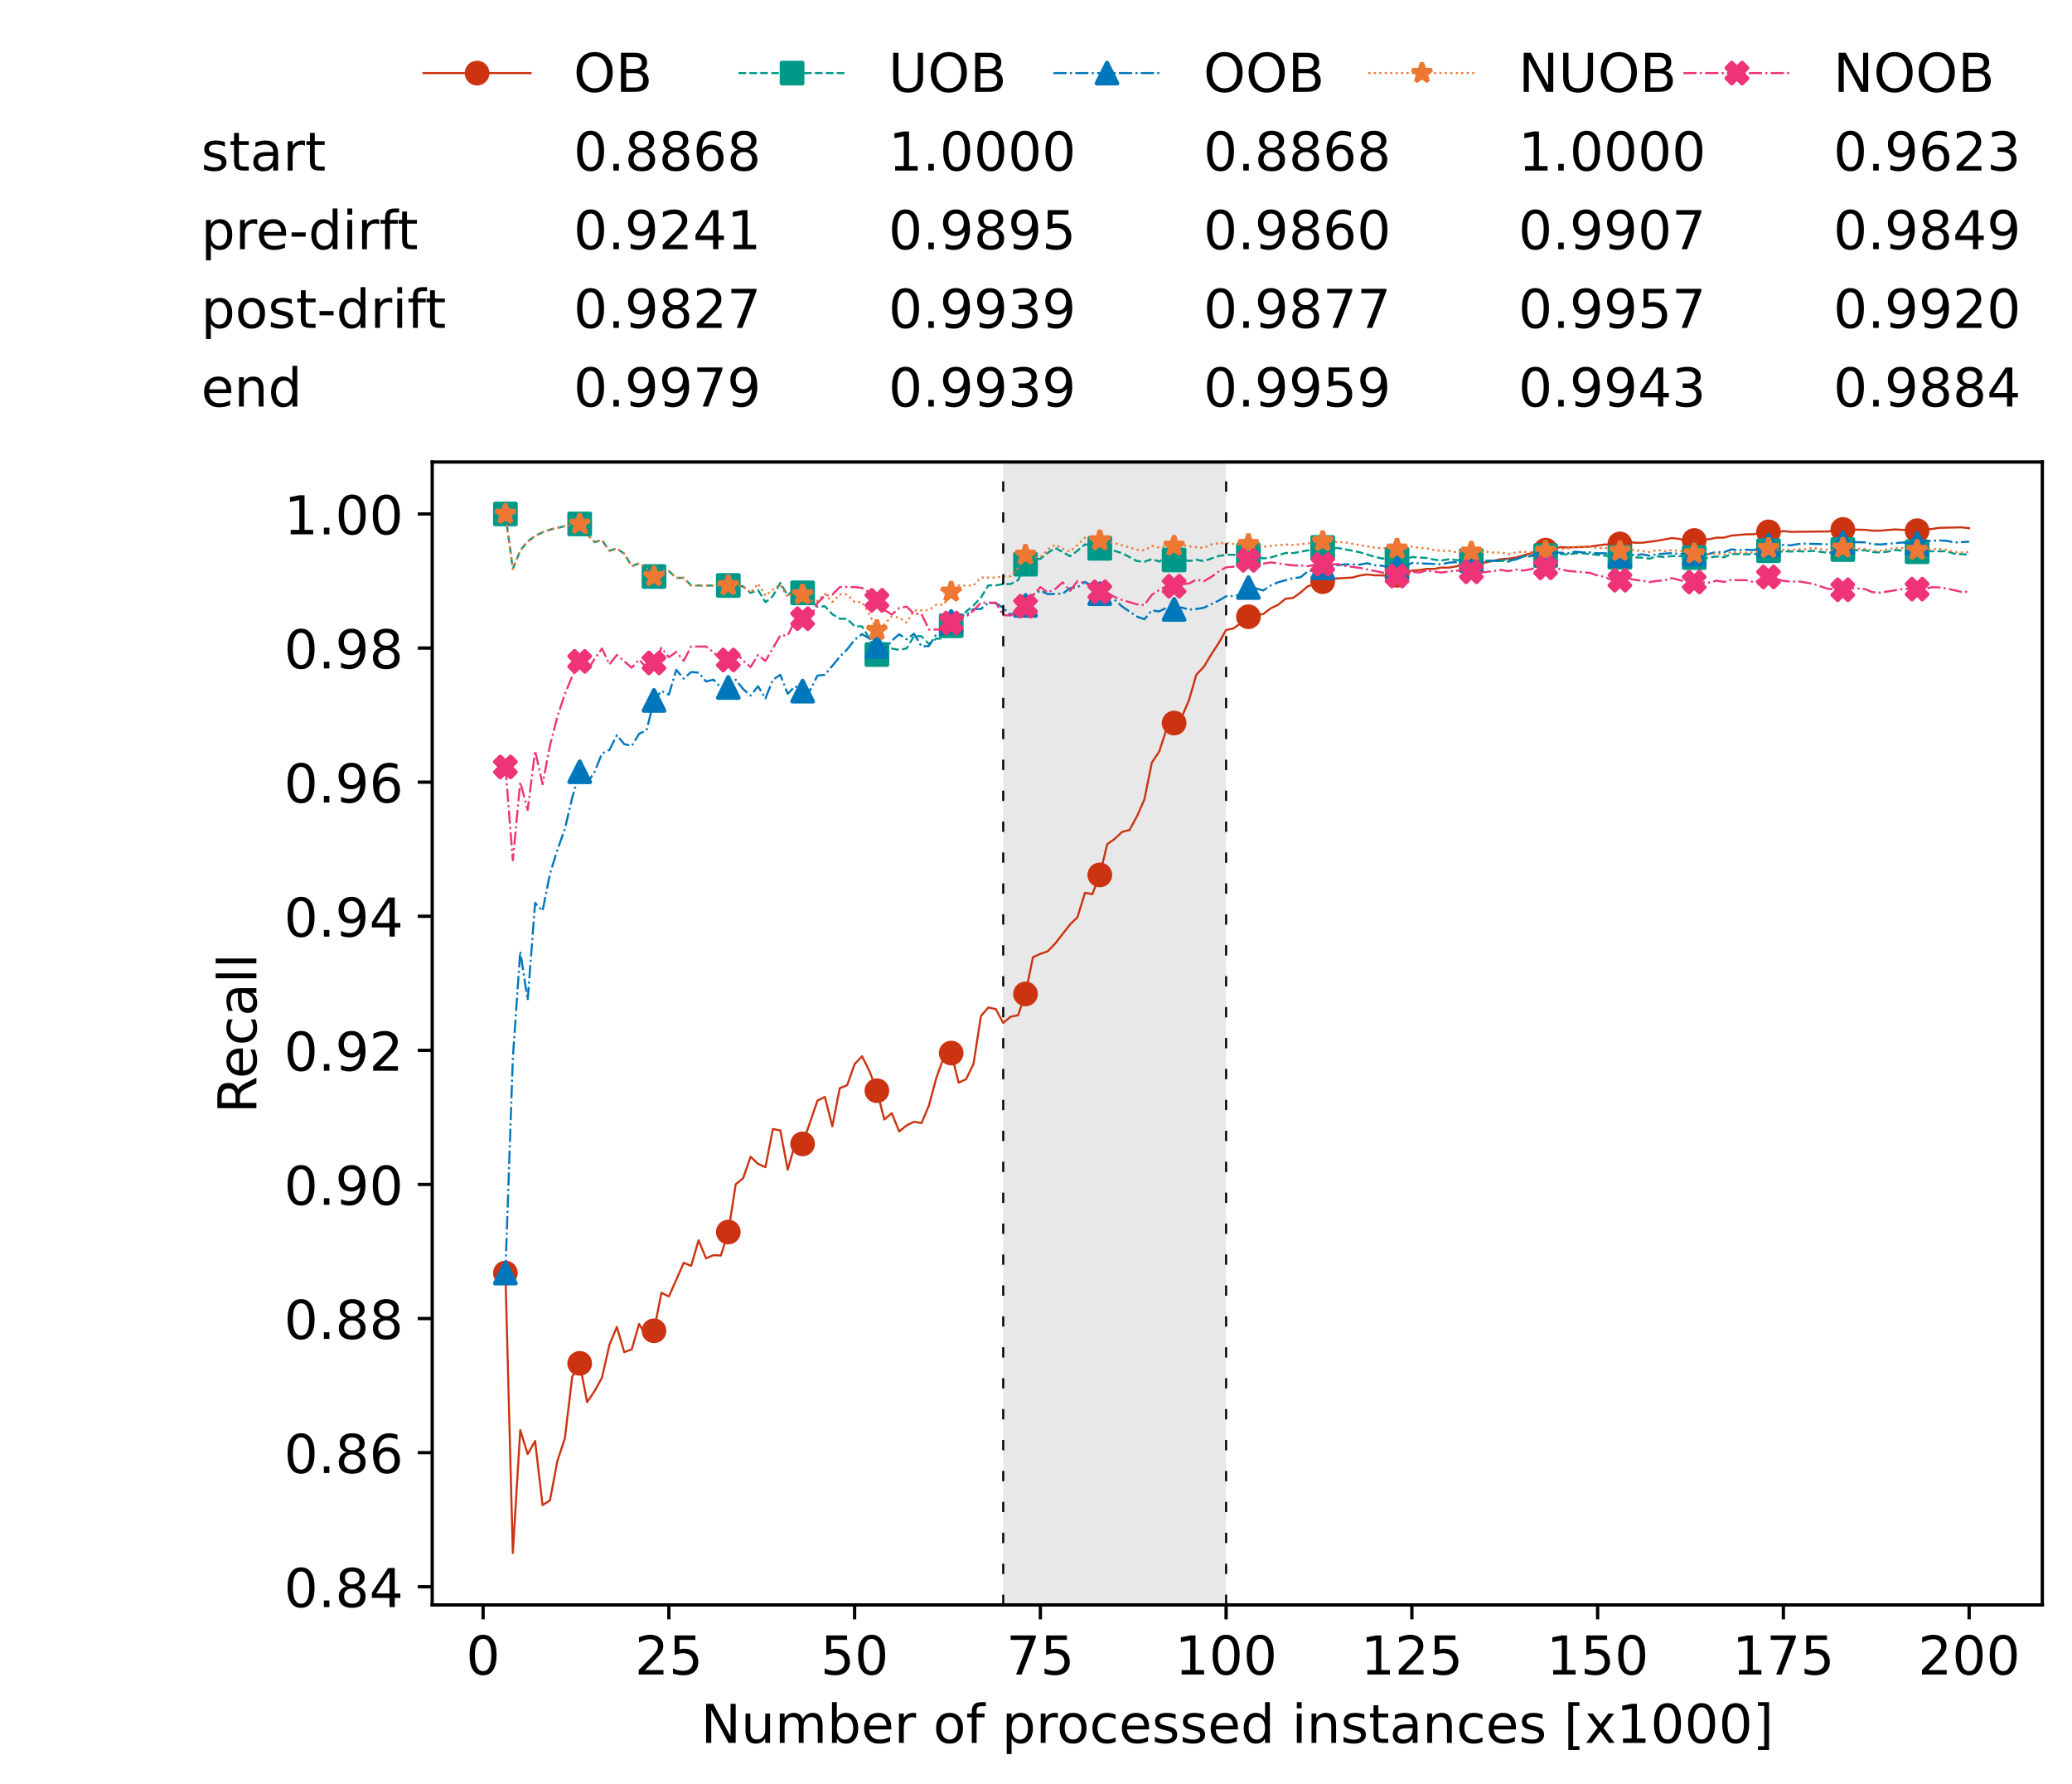 <?xml version="1.0" encoding="utf-8" standalone="no"?>
<!DOCTYPE svg PUBLIC "-//W3C//DTD SVG 1.1//EN"
  "http://www.w3.org/Graphics/SVG/1.1/DTD/svg11.dtd">
<!-- Created with matplotlib (https://matplotlib.org/) -->
<svg height="432.615pt" version="1.1" viewBox="0 0 502.65 432.615" width="502.65pt" xmlns="http://www.w3.org/2000/svg" xmlns:xlink="http://www.w3.org/1999/xlink">
 <defs>
  <style type="text/css">*{stroke-linecap:butt;stroke-linejoin:round;}</style>
 </defs>
 <g id="figure_1">
  <g id="patch_1">
   <path d="M 0 432.615 
L 502.65 432.615 
L 502.65 0 
L 0 0 
z
" style="fill:#ffffff;"/>
  </g>
  <g id="axes_1">
   <g id="patch_2">
    <path d="M 104.85 389.252 
L 495.45 389.252 
L 495.45 112.052 
L 104.85 112.052 
z
" style="fill:#ffffff;"/>
   </g>
   <g id="patch_3">
    <path clip-path="url(#pdbdd6c9b28)" d="M 297.446 389.252 
L 297.446 112.052 
L 243.372 112.052 
L 243.372 389.252 
z
" style="fill:#d3d3d3;opacity:0.5;"/>
   </g>
   <g id="matplotlib.axis_1">
    <g id="xtick_1">
     <g id="line2d_1">
      <defs>
       <path d="M 0 0 
L 0 3.5 
" id="m8a764f32cc" style="stroke:#000000;stroke-width:0.8;"/>
      </defs>
      <g>
       <use style="stroke:#000000;stroke-width:0.8;" x="117.197" xlink:href="#m8a764f32cc" y="389.252"/>
      </g>
     </g>
     <g id="text_1">
      <!-- 0 -->
      <g transform="translate(113.061 406.13)scale(0.13 -0.13)">
       <defs>
        <path d="M 31.781 66.406 
Q 24.172 66.406 20.328 58.906 
Q 16.5 51.422 16.5 36.375 
Q 16.5 21.391 20.328 13.891 
Q 24.172 6.391 31.781 6.391 
Q 39.453 6.391 43.281 13.891 
Q 47.125 21.391 47.125 36.375 
Q 47.125 51.422 43.281 58.906 
Q 39.453 66.406 31.781 66.406 
z
M 31.781 74.219 
Q 44.047 74.219 50.516 64.516 
Q 56.984 54.828 56.984 36.375 
Q 56.984 17.969 50.516 8.266 
Q 44.047 -1.422 31.781 -1.422 
Q 19.531 -1.422 13.062 8.266 
Q 6.594 17.969 6.594 36.375 
Q 6.594 54.828 13.062 64.516 
Q 19.531 74.219 31.781 74.219 
z
" id="DejaVuSans-48"/>
       </defs>
       <use xlink:href="#DejaVuSans-48"/>
      </g>
     </g>
    </g>
    <g id="xtick_2">
     <g id="line2d_2">
      <g>
       <use style="stroke:#000000;stroke-width:0.8;" x="162.259" xlink:href="#m8a764f32cc" y="389.252"/>
      </g>
     </g>
     <g id="text_2">
      <!-- 25 -->
      <g transform="translate(153.988 406.13)scale(0.13 -0.13)">
       <defs>
        <path d="M 19.188 8.297 
L 53.609 8.297 
L 53.609 0 
L 7.328 0 
L 7.328 8.297 
Q 12.938 14.109 22.625 23.891 
Q 32.328 33.688 34.812 36.531 
Q 39.547 41.844 41.422 45.531 
Q 43.312 49.219 43.312 52.781 
Q 43.312 58.594 39.234 62.25 
Q 35.156 65.922 28.609 65.922 
Q 23.969 65.922 18.812 64.312 
Q 13.672 62.703 7.812 59.422 
L 7.812 69.391 
Q 13.766 71.781 18.938 73 
Q 24.125 74.219 28.422 74.219 
Q 39.75 74.219 46.484 68.547 
Q 53.219 62.891 53.219 53.422 
Q 53.219 48.922 51.531 44.891 
Q 49.859 40.875 45.406 35.406 
Q 44.188 33.984 37.641 27.219 
Q 31.109 20.453 19.188 8.297 
z
" id="DejaVuSans-50"/>
        <path d="M 10.797 72.906 
L 49.516 72.906 
L 49.516 64.594 
L 19.828 64.594 
L 19.828 46.734 
Q 21.969 47.469 24.109 47.828 
Q 26.266 48.188 28.422 48.188 
Q 40.625 48.188 47.75 41.5 
Q 54.891 34.812 54.891 23.391 
Q 54.891 11.625 47.562 5.094 
Q 40.234 -1.422 26.906 -1.422 
Q 22.312 -1.422 17.547 -0.641 
Q 12.797 0.141 7.719 1.703 
L 7.719 11.625 
Q 12.109 9.234 16.797 8.062 
Q 21.484 6.891 26.703 6.891 
Q 35.156 6.891 40.078 11.328 
Q 45.016 15.766 45.016 23.391 
Q 45.016 31 40.078 35.438 
Q 35.156 39.891 26.703 39.891 
Q 22.75 39.891 18.812 39.016 
Q 14.891 38.141 10.797 36.281 
z
" id="DejaVuSans-53"/>
       </defs>
       <use xlink:href="#DejaVuSans-50"/>
       <use x="63.623" xlink:href="#DejaVuSans-53"/>
      </g>
     </g>
    </g>
    <g id="xtick_3">
     <g id="line2d_3">
      <g>
       <use style="stroke:#000000;stroke-width:0.8;" x="207.322" xlink:href="#m8a764f32cc" y="389.252"/>
      </g>
     </g>
     <g id="text_3">
      <!-- 50 -->
      <g transform="translate(199.05 406.13)scale(0.13 -0.13)">
       <use xlink:href="#DejaVuSans-53"/>
       <use x="63.623" xlink:href="#DejaVuSans-48"/>
      </g>
     </g>
    </g>
    <g id="xtick_4">
     <g id="line2d_4">
      <g>
       <use style="stroke:#000000;stroke-width:0.8;" x="252.384" xlink:href="#m8a764f32cc" y="389.252"/>
      </g>
     </g>
     <g id="text_4">
      <!-- 75 -->
      <g transform="translate(244.113 406.13)scale(0.13 -0.13)">
       <defs>
        <path d="M 8.203 72.906 
L 55.078 72.906 
L 55.078 68.703 
L 28.609 0 
L 18.312 0 
L 43.219 64.594 
L 8.203 64.594 
z
" id="DejaVuSans-55"/>
       </defs>
       <use xlink:href="#DejaVuSans-55"/>
       <use x="63.623" xlink:href="#DejaVuSans-53"/>
      </g>
     </g>
    </g>
    <g id="xtick_5">
     <g id="line2d_5">
      <g>
       <use style="stroke:#000000;stroke-width:0.8;" x="297.446" xlink:href="#m8a764f32cc" y="389.252"/>
      </g>
     </g>
     <g id="text_5">
      <!-- 100 -->
      <g transform="translate(285.039 406.13)scale(0.13 -0.13)">
       <defs>
        <path d="M 12.406 8.297 
L 28.516 8.297 
L 28.516 63.922 
L 10.984 60.406 
L 10.984 69.391 
L 28.422 72.906 
L 38.281 72.906 
L 38.281 8.297 
L 54.391 8.297 
L 54.391 0 
L 12.406 0 
z
" id="DejaVuSans-49"/>
       </defs>
       <use xlink:href="#DejaVuSans-49"/>
       <use x="63.623" xlink:href="#DejaVuSans-48"/>
       <use x="127.246" xlink:href="#DejaVuSans-48"/>
      </g>
     </g>
    </g>
    <g id="xtick_6">
     <g id="line2d_6">
      <g>
       <use style="stroke:#000000;stroke-width:0.8;" x="342.509" xlink:href="#m8a764f32cc" y="389.252"/>
      </g>
     </g>
     <g id="text_6">
      <!-- 125 -->
      <g transform="translate(330.102 406.13)scale(0.13 -0.13)">
       <use xlink:href="#DejaVuSans-49"/>
       <use x="63.623" xlink:href="#DejaVuSans-50"/>
       <use x="127.246" xlink:href="#DejaVuSans-53"/>
      </g>
     </g>
    </g>
    <g id="xtick_7">
     <g id="line2d_7">
      <g>
       <use style="stroke:#000000;stroke-width:0.8;" x="387.571" xlink:href="#m8a764f32cc" y="389.252"/>
      </g>
     </g>
     <g id="text_7">
      <!-- 150 -->
      <g transform="translate(375.164 406.13)scale(0.13 -0.13)">
       <use xlink:href="#DejaVuSans-49"/>
       <use x="63.623" xlink:href="#DejaVuSans-53"/>
       <use x="127.246" xlink:href="#DejaVuSans-48"/>
      </g>
     </g>
    </g>
    <g id="xtick_8">
     <g id="line2d_8">
      <g>
       <use style="stroke:#000000;stroke-width:0.8;" x="432.633" xlink:href="#m8a764f32cc" y="389.252"/>
      </g>
     </g>
     <g id="text_8">
      <!-- 175 -->
      <g transform="translate(420.226 406.13)scale(0.13 -0.13)">
       <use xlink:href="#DejaVuSans-49"/>
       <use x="63.623" xlink:href="#DejaVuSans-55"/>
       <use x="127.246" xlink:href="#DejaVuSans-53"/>
      </g>
     </g>
    </g>
    <g id="xtick_9">
     <g id="line2d_9">
      <g>
       <use style="stroke:#000000;stroke-width:0.8;" x="477.695" xlink:href="#m8a764f32cc" y="389.252"/>
      </g>
     </g>
     <g id="text_9">
      <!-- 200 -->
      <g transform="translate(465.289 406.13)scale(0.13 -0.13)">
       <use xlink:href="#DejaVuSans-50"/>
       <use x="63.623" xlink:href="#DejaVuSans-48"/>
       <use x="127.246" xlink:href="#DejaVuSans-48"/>
      </g>
     </g>
    </g>
    <g id="text_10">
     <!-- Number of processed instances [x1000] -->
     <g transform="translate(170.025 422.711)scale(0.13 -0.13)">
      <defs>
       <path d="M 9.812 72.906 
L 23.094 72.906 
L 55.422 11.922 
L 55.422 72.906 
L 64.984 72.906 
L 64.984 0 
L 51.703 0 
L 19.391 60.984 
L 19.391 0 
L 9.812 0 
z
" id="DejaVuSans-78"/>
       <path d="M 8.5 21.578 
L 8.5 54.688 
L 17.484 54.688 
L 17.484 21.922 
Q 17.484 14.156 20.5 10.266 
Q 23.531 6.391 29.594 6.391 
Q 36.859 6.391 41.078 11.031 
Q 45.312 15.672 45.312 23.688 
L 45.312 54.688 
L 54.297 54.688 
L 54.297 0 
L 45.312 0 
L 45.312 8.406 
Q 42.047 3.422 37.719 1 
Q 33.406 -1.422 27.688 -1.422 
Q 18.266 -1.422 13.375 4.438 
Q 8.5 10.297 8.5 21.578 
z
M 31.109 56 
z
" id="DejaVuSans-117"/>
       <path d="M 52 44.188 
Q 55.375 50.25 60.062 53.125 
Q 64.75 56 71.094 56 
Q 79.641 56 84.281 50.016 
Q 88.922 44.047 88.922 33.016 
L 88.922 0 
L 79.891 0 
L 79.891 32.719 
Q 79.891 40.578 77.094 44.375 
Q 74.312 48.188 68.609 48.188 
Q 61.625 48.188 57.562 43.547 
Q 53.516 38.922 53.516 30.906 
L 53.516 0 
L 44.484 0 
L 44.484 32.719 
Q 44.484 40.625 41.703 44.406 
Q 38.922 48.188 33.109 48.188 
Q 26.219 48.188 22.156 43.531 
Q 18.109 38.875 18.109 30.906 
L 18.109 0 
L 9.078 0 
L 9.078 54.688 
L 18.109 54.688 
L 18.109 46.188 
Q 21.188 51.219 25.484 53.609 
Q 29.781 56 35.688 56 
Q 41.656 56 45.828 52.969 
Q 50 49.953 52 44.188 
z
" id="DejaVuSans-109"/>
       <path d="M 48.688 27.297 
Q 48.688 37.203 44.609 42.844 
Q 40.531 48.484 33.406 48.484 
Q 26.266 48.484 22.188 42.844 
Q 18.109 37.203 18.109 27.297 
Q 18.109 17.391 22.188 11.75 
Q 26.266 6.109 33.406 6.109 
Q 40.531 6.109 44.609 11.75 
Q 48.688 17.391 48.688 27.297 
z
M 18.109 46.391 
Q 20.953 51.266 25.266 53.625 
Q 29.594 56 35.594 56 
Q 45.562 56 51.781 48.094 
Q 58.016 40.188 58.016 27.297 
Q 58.016 14.406 51.781 6.484 
Q 45.562 -1.422 35.594 -1.422 
Q 29.594 -1.422 25.266 0.953 
Q 20.953 3.328 18.109 8.203 
L 18.109 0 
L 9.078 0 
L 9.078 75.984 
L 18.109 75.984 
z
" id="DejaVuSans-98"/>
       <path d="M 56.203 29.594 
L 56.203 25.203 
L 14.891 25.203 
Q 15.484 15.922 20.484 11.062 
Q 25.484 6.203 34.422 6.203 
Q 39.594 6.203 44.453 7.469 
Q 49.312 8.734 54.109 11.281 
L 54.109 2.781 
Q 49.266 0.734 44.188 -0.344 
Q 39.109 -1.422 33.891 -1.422 
Q 20.797 -1.422 13.156 6.188 
Q 5.516 13.812 5.516 26.812 
Q 5.516 40.234 12.766 48.109 
Q 20.016 56 32.328 56 
Q 43.359 56 49.781 48.891 
Q 56.203 41.797 56.203 29.594 
z
M 47.219 32.234 
Q 47.125 39.594 43.094 43.984 
Q 39.062 48.391 32.422 48.391 
Q 24.906 48.391 20.391 44.141 
Q 15.875 39.891 15.188 32.172 
z
" id="DejaVuSans-101"/>
       <path d="M 41.109 46.297 
Q 39.594 47.172 37.812 47.578 
Q 36.031 48 33.891 48 
Q 26.266 48 22.188 43.047 
Q 18.109 38.094 18.109 28.812 
L 18.109 0 
L 9.078 0 
L 9.078 54.688 
L 18.109 54.688 
L 18.109 46.188 
Q 20.953 51.172 25.484 53.578 
Q 30.031 56 36.531 56 
Q 37.453 56 38.578 55.875 
Q 39.703 55.766 41.062 55.516 
z
" id="DejaVuSans-114"/>
       <path id="DejaVuSans-32"/>
       <path d="M 30.609 48.391 
Q 23.391 48.391 19.188 42.75 
Q 14.984 37.109 14.984 27.297 
Q 14.984 17.484 19.156 11.844 
Q 23.344 6.203 30.609 6.203 
Q 37.797 6.203 41.984 11.859 
Q 46.188 17.531 46.188 27.297 
Q 46.188 37.016 41.984 42.703 
Q 37.797 48.391 30.609 48.391 
z
M 30.609 56 
Q 42.328 56 49.016 48.375 
Q 55.719 40.766 55.719 27.297 
Q 55.719 13.875 49.016 6.219 
Q 42.328 -1.422 30.609 -1.422 
Q 18.844 -1.422 12.172 6.219 
Q 5.516 13.875 5.516 27.297 
Q 5.516 40.766 12.172 48.375 
Q 18.844 56 30.609 56 
z
" id="DejaVuSans-111"/>
       <path d="M 37.109 75.984 
L 37.109 68.5 
L 28.516 68.5 
Q 23.688 68.5 21.797 66.547 
Q 19.922 64.594 19.922 59.516 
L 19.922 54.688 
L 34.719 54.688 
L 34.719 47.703 
L 19.922 47.703 
L 19.922 0 
L 10.891 0 
L 10.891 47.703 
L 2.297 47.703 
L 2.297 54.688 
L 10.891 54.688 
L 10.891 58.5 
Q 10.891 67.625 15.141 71.797 
Q 19.391 75.984 28.609 75.984 
z
" id="DejaVuSans-102"/>
       <path d="M 18.109 8.203 
L 18.109 -20.797 
L 9.078 -20.797 
L 9.078 54.688 
L 18.109 54.688 
L 18.109 46.391 
Q 20.953 51.266 25.266 53.625 
Q 29.594 56 35.594 56 
Q 45.562 56 51.781 48.094 
Q 58.016 40.188 58.016 27.297 
Q 58.016 14.406 51.781 6.484 
Q 45.562 -1.422 35.594 -1.422 
Q 29.594 -1.422 25.266 0.953 
Q 20.953 3.328 18.109 8.203 
z
M 48.688 27.297 
Q 48.688 37.203 44.609 42.844 
Q 40.531 48.484 33.406 48.484 
Q 26.266 48.484 22.188 42.844 
Q 18.109 37.203 18.109 27.297 
Q 18.109 17.391 22.188 11.75 
Q 26.266 6.109 33.406 6.109 
Q 40.531 6.109 44.609 11.75 
Q 48.688 17.391 48.688 27.297 
z
" id="DejaVuSans-112"/>
       <path d="M 48.781 52.594 
L 48.781 44.188 
Q 44.969 46.297 41.141 47.344 
Q 37.312 48.391 33.406 48.391 
Q 24.656 48.391 19.812 42.844 
Q 14.984 37.312 14.984 27.297 
Q 14.984 17.281 19.812 11.734 
Q 24.656 6.203 33.406 6.203 
Q 37.312 6.203 41.141 7.25 
Q 44.969 8.297 48.781 10.406 
L 48.781 2.094 
Q 45.016 0.344 40.984 -0.531 
Q 36.969 -1.422 32.422 -1.422 
Q 20.062 -1.422 12.781 6.344 
Q 5.516 14.109 5.516 27.297 
Q 5.516 40.672 12.859 48.328 
Q 20.219 56 33.016 56 
Q 37.156 56 41.109 55.141 
Q 45.062 54.297 48.781 52.594 
z
" id="DejaVuSans-99"/>
       <path d="M 44.281 53.078 
L 44.281 44.578 
Q 40.484 46.531 36.375 47.5 
Q 32.281 48.484 27.875 48.484 
Q 21.188 48.484 17.844 46.438 
Q 14.5 44.391 14.5 40.281 
Q 14.5 37.156 16.891 35.375 
Q 19.281 33.594 26.516 31.984 
L 29.594 31.297 
Q 39.156 29.25 43.188 25.516 
Q 47.219 21.781 47.219 15.094 
Q 47.219 7.469 41.188 3.016 
Q 35.156 -1.422 24.609 -1.422 
Q 20.219 -1.422 15.453 -0.562 
Q 10.688 0.297 5.422 2 
L 5.422 11.281 
Q 10.406 8.688 15.234 7.391 
Q 20.062 6.109 24.812 6.109 
Q 31.156 6.109 34.562 8.281 
Q 37.984 10.453 37.984 14.406 
Q 37.984 18.062 35.516 20.016 
Q 33.062 21.969 24.703 23.781 
L 21.578 24.516 
Q 13.234 26.266 9.516 29.906 
Q 5.812 33.547 5.812 39.891 
Q 5.812 47.609 11.281 51.797 
Q 16.75 56 26.812 56 
Q 31.781 56 36.172 55.266 
Q 40.578 54.547 44.281 53.078 
z
" id="DejaVuSans-115"/>
       <path d="M 45.406 46.391 
L 45.406 75.984 
L 54.391 75.984 
L 54.391 0 
L 45.406 0 
L 45.406 8.203 
Q 42.578 3.328 38.25 0.953 
Q 33.938 -1.422 27.875 -1.422 
Q 17.969 -1.422 11.734 6.484 
Q 5.516 14.406 5.516 27.297 
Q 5.516 40.188 11.734 48.094 
Q 17.969 56 27.875 56 
Q 33.938 56 38.25 53.625 
Q 42.578 51.266 45.406 46.391 
z
M 14.797 27.297 
Q 14.797 17.391 18.875 11.75 
Q 22.953 6.109 30.078 6.109 
Q 37.203 6.109 41.297 11.75 
Q 45.406 17.391 45.406 27.297 
Q 45.406 37.203 41.297 42.844 
Q 37.203 48.484 30.078 48.484 
Q 22.953 48.484 18.875 42.844 
Q 14.797 37.203 14.797 27.297 
z
" id="DejaVuSans-100"/>
       <path d="M 9.422 54.688 
L 18.406 54.688 
L 18.406 0 
L 9.422 0 
z
M 9.422 75.984 
L 18.406 75.984 
L 18.406 64.594 
L 9.422 64.594 
z
" id="DejaVuSans-105"/>
       <path d="M 54.891 33.016 
L 54.891 0 
L 45.906 0 
L 45.906 32.719 
Q 45.906 40.484 42.875 44.328 
Q 39.844 48.188 33.797 48.188 
Q 26.516 48.188 22.312 43.547 
Q 18.109 38.922 18.109 30.906 
L 18.109 0 
L 9.078 0 
L 9.078 54.688 
L 18.109 54.688 
L 18.109 46.188 
Q 21.344 51.125 25.703 53.562 
Q 30.078 56 35.797 56 
Q 45.219 56 50.047 50.172 
Q 54.891 44.344 54.891 33.016 
z
" id="DejaVuSans-110"/>
       <path d="M 18.312 70.219 
L 18.312 54.688 
L 36.812 54.688 
L 36.812 47.703 
L 18.312 47.703 
L 18.312 18.016 
Q 18.312 11.328 20.141 9.422 
Q 21.969 7.516 27.594 7.516 
L 36.812 7.516 
L 36.812 0 
L 27.594 0 
Q 17.188 0 13.234 3.875 
Q 9.281 7.766 9.281 18.016 
L 9.281 47.703 
L 2.688 47.703 
L 2.688 54.688 
L 9.281 54.688 
L 9.281 70.219 
z
" id="DejaVuSans-116"/>
       <path d="M 34.281 27.484 
Q 23.391 27.484 19.188 25 
Q 14.984 22.516 14.984 16.5 
Q 14.984 11.719 18.141 8.906 
Q 21.297 6.109 26.703 6.109 
Q 34.188 6.109 38.703 11.406 
Q 43.219 16.703 43.219 25.484 
L 43.219 27.484 
z
M 52.203 31.203 
L 52.203 0 
L 43.219 0 
L 43.219 8.297 
Q 40.141 3.328 35.547 0.953 
Q 30.953 -1.422 24.312 -1.422 
Q 15.922 -1.422 10.953 3.297 
Q 6 8.016 6 15.922 
Q 6 25.141 12.172 29.828 
Q 18.359 34.516 30.609 34.516 
L 43.219 34.516 
L 43.219 35.406 
Q 43.219 41.609 39.141 45 
Q 35.062 48.391 27.688 48.391 
Q 23 48.391 18.547 47.266 
Q 14.109 46.141 10.016 43.891 
L 10.016 52.203 
Q 14.938 54.109 19.578 55.047 
Q 24.219 56 28.609 56 
Q 40.484 56 46.344 49.844 
Q 52.203 43.703 52.203 31.203 
z
" id="DejaVuSans-97"/>
       <path d="M 8.594 75.984 
L 29.297 75.984 
L 29.297 69 
L 17.578 69 
L 17.578 -6.203 
L 29.297 -6.203 
L 29.297 -13.188 
L 8.594 -13.188 
z
" id="DejaVuSans-91"/>
       <path d="M 54.891 54.688 
L 35.109 28.078 
L 55.906 0 
L 45.312 0 
L 29.391 21.484 
L 13.484 0 
L 2.875 0 
L 24.125 28.609 
L 4.688 54.688 
L 15.281 54.688 
L 29.781 35.203 
L 44.281 54.688 
z
" id="DejaVuSans-120"/>
       <path d="M 30.422 75.984 
L 30.422 -13.188 
L 9.719 -13.188 
L 9.719 -6.203 
L 21.391 -6.203 
L 21.391 69 
L 9.719 69 
L 9.719 75.984 
z
" id="DejaVuSans-93"/>
      </defs>
      <use xlink:href="#DejaVuSans-78"/>
      <use x="74.805" xlink:href="#DejaVuSans-117"/>
      <use x="138.184" xlink:href="#DejaVuSans-109"/>
      <use x="235.596" xlink:href="#DejaVuSans-98"/>
      <use x="299.072" xlink:href="#DejaVuSans-101"/>
      <use x="360.596" xlink:href="#DejaVuSans-114"/>
      <use x="401.709" xlink:href="#DejaVuSans-32"/>
      <use x="433.496" xlink:href="#DejaVuSans-111"/>
      <use x="494.678" xlink:href="#DejaVuSans-102"/>
      <use x="529.883" xlink:href="#DejaVuSans-32"/>
      <use x="561.67" xlink:href="#DejaVuSans-112"/>
      <use x="625.146" xlink:href="#DejaVuSans-114"/>
      <use x="664.01" xlink:href="#DejaVuSans-111"/>
      <use x="725.191" xlink:href="#DejaVuSans-99"/>
      <use x="780.172" xlink:href="#DejaVuSans-101"/>
      <use x="841.695" xlink:href="#DejaVuSans-115"/>
      <use x="893.795" xlink:href="#DejaVuSans-115"/>
      <use x="945.895" xlink:href="#DejaVuSans-101"/>
      <use x="1007.418" xlink:href="#DejaVuSans-100"/>
      <use x="1070.895" xlink:href="#DejaVuSans-32"/>
      <use x="1102.682" xlink:href="#DejaVuSans-105"/>
      <use x="1130.465" xlink:href="#DejaVuSans-110"/>
      <use x="1193.844" xlink:href="#DejaVuSans-115"/>
      <use x="1245.943" xlink:href="#DejaVuSans-116"/>
      <use x="1285.152" xlink:href="#DejaVuSans-97"/>
      <use x="1346.432" xlink:href="#DejaVuSans-110"/>
      <use x="1409.811" xlink:href="#DejaVuSans-99"/>
      <use x="1464.791" xlink:href="#DejaVuSans-101"/>
      <use x="1526.314" xlink:href="#DejaVuSans-115"/>
      <use x="1578.414" xlink:href="#DejaVuSans-32"/>
      <use x="1610.201" xlink:href="#DejaVuSans-91"/>
      <use x="1649.215" xlink:href="#DejaVuSans-120"/>
      <use x="1708.395" xlink:href="#DejaVuSans-49"/>
      <use x="1772.018" xlink:href="#DejaVuSans-48"/>
      <use x="1835.641" xlink:href="#DejaVuSans-48"/>
      <use x="1899.264" xlink:href="#DejaVuSans-48"/>
      <use x="1962.887" xlink:href="#DejaVuSans-93"/>
     </g>
    </g>
   </g>
   <g id="matplotlib.axis_2">
    <g id="ytick_1">
     <g id="line2d_10">
      <defs>
       <path d="M 0 0 
L -3.5 0 
" id="m18daa11a7b" style="stroke:#000000;stroke-width:0.8;"/>
      </defs>
      <g>
       <use style="stroke:#000000;stroke-width:0.8;" x="104.85" xlink:href="#m18daa11a7b" y="384.841"/>
      </g>
     </g>
     <g id="text_11">
      <!-- 0.84 -->
      <g transform="translate(68.905 389.78)scale(0.13 -0.13)">
       <defs>
        <path d="M 10.688 12.406 
L 21 12.406 
L 21 0 
L 10.688 0 
z
" id="DejaVuSans-46"/>
        <path d="M 31.781 34.625 
Q 24.75 34.625 20.719 30.859 
Q 16.703 27.094 16.703 20.516 
Q 16.703 13.922 20.719 10.156 
Q 24.75 6.391 31.781 6.391 
Q 38.812 6.391 42.859 10.172 
Q 46.922 13.969 46.922 20.516 
Q 46.922 27.094 42.891 30.859 
Q 38.875 34.625 31.781 34.625 
z
M 21.922 38.812 
Q 15.578 40.375 12.031 44.719 
Q 8.5 49.078 8.5 55.328 
Q 8.5 64.062 14.719 69.141 
Q 20.953 74.219 31.781 74.219 
Q 42.672 74.219 48.875 69.141 
Q 55.078 64.062 55.078 55.328 
Q 55.078 49.078 51.531 44.719 
Q 48 40.375 41.703 38.812 
Q 48.828 37.156 52.797 32.312 
Q 56.781 27.484 56.781 20.516 
Q 56.781 9.906 50.312 4.234 
Q 43.844 -1.422 31.781 -1.422 
Q 19.734 -1.422 13.25 4.234 
Q 6.781 9.906 6.781 20.516 
Q 6.781 27.484 10.781 32.312 
Q 14.797 37.156 21.922 38.812 
z
M 18.312 54.391 
Q 18.312 48.734 21.844 45.562 
Q 25.391 42.391 31.781 42.391 
Q 38.141 42.391 41.719 45.562 
Q 45.312 48.734 45.312 54.391 
Q 45.312 60.062 41.719 63.234 
Q 38.141 66.406 31.781 66.406 
Q 25.391 66.406 21.844 63.234 
Q 18.312 60.062 18.312 54.391 
z
" id="DejaVuSans-56"/>
        <path d="M 37.797 64.312 
L 12.891 25.391 
L 37.797 25.391 
z
M 35.203 72.906 
L 47.609 72.906 
L 47.609 25.391 
L 58.016 25.391 
L 58.016 17.188 
L 47.609 17.188 
L 47.609 0 
L 37.797 0 
L 37.797 17.188 
L 4.891 17.188 
L 4.891 26.703 
z
" id="DejaVuSans-52"/>
       </defs>
       <use xlink:href="#DejaVuSans-48"/>
       <use x="63.623" xlink:href="#DejaVuSans-46"/>
       <use x="95.41" xlink:href="#DejaVuSans-56"/>
       <use x="159.033" xlink:href="#DejaVuSans-52"/>
      </g>
     </g>
    </g>
    <g id="ytick_2">
     <g id="line2d_11">
      <g>
       <use style="stroke:#000000;stroke-width:0.8;" x="104.85" xlink:href="#m18daa11a7b" y="352.317"/>
      </g>
     </g>
     <g id="text_12">
      <!-- 0.86 -->
      <g transform="translate(68.905 357.256)scale(0.13 -0.13)">
       <defs>
        <path d="M 33.016 40.375 
Q 26.375 40.375 22.484 35.828 
Q 18.609 31.297 18.609 23.391 
Q 18.609 15.531 22.484 10.953 
Q 26.375 6.391 33.016 6.391 
Q 39.656 6.391 43.531 10.953 
Q 47.406 15.531 47.406 23.391 
Q 47.406 31.297 43.531 35.828 
Q 39.656 40.375 33.016 40.375 
z
M 52.594 71.297 
L 52.594 62.312 
Q 48.875 64.062 45.094 64.984 
Q 41.312 65.922 37.594 65.922 
Q 27.828 65.922 22.672 59.328 
Q 17.531 52.734 16.797 39.406 
Q 19.672 43.656 24.016 45.922 
Q 28.375 48.188 33.594 48.188 
Q 44.578 48.188 50.953 41.516 
Q 57.328 34.859 57.328 23.391 
Q 57.328 12.156 50.688 5.359 
Q 44.047 -1.422 33.016 -1.422 
Q 20.359 -1.422 13.672 8.266 
Q 6.984 17.969 6.984 36.375 
Q 6.984 53.656 15.188 63.938 
Q 23.391 74.219 37.203 74.219 
Q 40.922 74.219 44.703 73.484 
Q 48.484 72.75 52.594 71.297 
z
" id="DejaVuSans-54"/>
       </defs>
       <use xlink:href="#DejaVuSans-48"/>
       <use x="63.623" xlink:href="#DejaVuSans-46"/>
       <use x="95.41" xlink:href="#DejaVuSans-56"/>
       <use x="159.033" xlink:href="#DejaVuSans-54"/>
      </g>
     </g>
    </g>
    <g id="ytick_3">
     <g id="line2d_12">
      <g>
       <use style="stroke:#000000;stroke-width:0.8;" x="104.85" xlink:href="#m18daa11a7b" y="319.793"/>
      </g>
     </g>
     <g id="text_13">
      <!-- 0.88 -->
      <g transform="translate(68.905 324.732)scale(0.13 -0.13)">
       <use xlink:href="#DejaVuSans-48"/>
       <use x="63.623" xlink:href="#DejaVuSans-46"/>
       <use x="95.41" xlink:href="#DejaVuSans-56"/>
       <use x="159.033" xlink:href="#DejaVuSans-56"/>
      </g>
     </g>
    </g>
    <g id="ytick_4">
     <g id="line2d_13">
      <g>
       <use style="stroke:#000000;stroke-width:0.8;" x="104.85" xlink:href="#m18daa11a7b" y="287.27"/>
      </g>
     </g>
     <g id="text_14">
      <!-- 0.90 -->
      <g transform="translate(68.905 292.209)scale(0.13 -0.13)">
       <defs>
        <path d="M 10.984 1.516 
L 10.984 10.5 
Q 14.703 8.734 18.5 7.812 
Q 22.312 6.891 25.984 6.891 
Q 35.75 6.891 40.891 13.453 
Q 46.047 20.016 46.781 33.406 
Q 43.953 29.203 39.594 26.953 
Q 35.25 24.703 29.984 24.703 
Q 19.047 24.703 12.672 31.312 
Q 6.297 37.938 6.297 49.422 
Q 6.297 60.641 12.938 67.422 
Q 19.578 74.219 30.609 74.219 
Q 43.266 74.219 49.922 64.516 
Q 56.594 54.828 56.594 36.375 
Q 56.594 19.141 48.406 8.859 
Q 40.234 -1.422 26.422 -1.422 
Q 22.703 -1.422 18.891 -0.688 
Q 15.094 0.047 10.984 1.516 
z
M 30.609 32.422 
Q 37.25 32.422 41.125 36.953 
Q 45.016 41.5 45.016 49.422 
Q 45.016 57.281 41.125 61.844 
Q 37.25 66.406 30.609 66.406 
Q 23.969 66.406 20.094 61.844 
Q 16.219 57.281 16.219 49.422 
Q 16.219 41.5 20.094 36.953 
Q 23.969 32.422 30.609 32.422 
z
" id="DejaVuSans-57"/>
       </defs>
       <use xlink:href="#DejaVuSans-48"/>
       <use x="63.623" xlink:href="#DejaVuSans-46"/>
       <use x="95.41" xlink:href="#DejaVuSans-57"/>
       <use x="159.033" xlink:href="#DejaVuSans-48"/>
      </g>
     </g>
    </g>
    <g id="ytick_5">
     <g id="line2d_14">
      <g>
       <use style="stroke:#000000;stroke-width:0.8;" x="104.85" xlink:href="#m18daa11a7b" y="254.746"/>
      </g>
     </g>
     <g id="text_15">
      <!-- 0.92 -->
      <g transform="translate(68.905 259.685)scale(0.13 -0.13)">
       <use xlink:href="#DejaVuSans-48"/>
       <use x="63.623" xlink:href="#DejaVuSans-46"/>
       <use x="95.41" xlink:href="#DejaVuSans-57"/>
       <use x="159.033" xlink:href="#DejaVuSans-50"/>
      </g>
     </g>
    </g>
    <g id="ytick_6">
     <g id="line2d_15">
      <g>
       <use style="stroke:#000000;stroke-width:0.8;" x="104.85" xlink:href="#m18daa11a7b" y="222.223"/>
      </g>
     </g>
     <g id="text_16">
      <!-- 0.94 -->
      <g transform="translate(68.905 227.162)scale(0.13 -0.13)">
       <use xlink:href="#DejaVuSans-48"/>
       <use x="63.623" xlink:href="#DejaVuSans-46"/>
       <use x="95.41" xlink:href="#DejaVuSans-57"/>
       <use x="159.033" xlink:href="#DejaVuSans-52"/>
      </g>
     </g>
    </g>
    <g id="ytick_7">
     <g id="line2d_16">
      <g>
       <use style="stroke:#000000;stroke-width:0.8;" x="104.85" xlink:href="#m18daa11a7b" y="189.699"/>
      </g>
     </g>
     <g id="text_17">
      <!-- 0.96 -->
      <g transform="translate(68.905 194.638)scale(0.13 -0.13)">
       <use xlink:href="#DejaVuSans-48"/>
       <use x="63.623" xlink:href="#DejaVuSans-46"/>
       <use x="95.41" xlink:href="#DejaVuSans-57"/>
       <use x="159.033" xlink:href="#DejaVuSans-54"/>
      </g>
     </g>
    </g>
    <g id="ytick_8">
     <g id="line2d_17">
      <g>
       <use style="stroke:#000000;stroke-width:0.8;" x="104.85" xlink:href="#m18daa11a7b" y="157.175"/>
      </g>
     </g>
     <g id="text_18">
      <!-- 0.98 -->
      <g transform="translate(68.905 162.114)scale(0.13 -0.13)">
       <use xlink:href="#DejaVuSans-48"/>
       <use x="63.623" xlink:href="#DejaVuSans-46"/>
       <use x="95.41" xlink:href="#DejaVuSans-57"/>
       <use x="159.033" xlink:href="#DejaVuSans-56"/>
      </g>
     </g>
    </g>
    <g id="ytick_9">
     <g id="line2d_18">
      <g>
       <use style="stroke:#000000;stroke-width:0.8;" x="104.85" xlink:href="#m18daa11a7b" y="124.652"/>
      </g>
     </g>
     <g id="text_19">
      <!-- 1.00 -->
      <g transform="translate(68.905 129.591)scale(0.13 -0.13)">
       <use xlink:href="#DejaVuSans-49"/>
       <use x="63.623" xlink:href="#DejaVuSans-46"/>
       <use x="95.41" xlink:href="#DejaVuSans-48"/>
       <use x="159.033" xlink:href="#DejaVuSans-48"/>
      </g>
     </g>
    </g>
    <g id="text_20">
     <!-- Recall -->
     <g transform="translate(62.201 270.044)rotate(-90)scale(0.13 -0.13)">
      <defs>
       <path d="M 44.391 34.188 
Q 47.562 33.109 50.562 29.594 
Q 53.562 26.078 56.594 19.922 
L 66.609 0 
L 56 0 
L 46.688 18.703 
Q 43.062 26.031 39.672 28.422 
Q 36.281 30.812 30.422 30.812 
L 19.672 30.812 
L 19.672 0 
L 9.812 0 
L 9.812 72.906 
L 32.078 72.906 
Q 44.578 72.906 50.734 67.672 
Q 56.891 62.453 56.891 51.906 
Q 56.891 45.016 53.688 40.469 
Q 50.484 35.938 44.391 34.188 
z
M 19.672 64.797 
L 19.672 38.922 
L 32.078 38.922 
Q 39.203 38.922 42.844 42.219 
Q 46.484 45.516 46.484 51.906 
Q 46.484 58.297 42.844 61.547 
Q 39.203 64.797 32.078 64.797 
z
" id="DejaVuSans-82"/>
       <path d="M 9.422 75.984 
L 18.406 75.984 
L 18.406 0 
L 9.422 0 
z
" id="DejaVuSans-108"/>
      </defs>
      <use xlink:href="#DejaVuSans-82"/>
      <use x="64.982" xlink:href="#DejaVuSans-101"/>
      <use x="126.506" xlink:href="#DejaVuSans-99"/>
      <use x="181.486" xlink:href="#DejaVuSans-97"/>
      <use x="242.766" xlink:href="#DejaVuSans-108"/>
      <use x="270.549" xlink:href="#DejaVuSans-108"/>
     </g>
    </g>
   </g>
   <g id="line2d_19"/>
   <g id="line2d_20"/>
   <g id="line2d_21"/>
   <g id="line2d_22"/>
   <g id="line2d_23"/>
   <g id="line2d_24">
    <path clip-path="url(#pdbdd6c9b28)" d="M 122.605 308.748 
L 124.407 376.652 
L 126.21 346.858 
L 128.012 352.672 
L 129.815 349.49 
L 131.617 365.044 
L 133.419 363.89 
L 135.222 354.312 
L 137.024 348.871 
L 138.827 333.841 
L 140.629 330.663 
L 142.432 340.067 
L 144.234 337.395 
L 146.037 334.113 
L 147.839 326.172 
L 149.642 321.817 
L 151.444 327.934 
L 153.247 327.269 
L 155.049 321.11 
L 156.852 324.222 
L 158.654 322.761 
L 160.457 313.542 
L 162.259 314.445 
L 165.864 306.283 
L 167.667 307.006 
L 169.469 300.811 
L 171.272 305.189 
L 173.074 304.423 
L 174.877 304.509 
L 176.679 298.809 
L 178.482 287.222 
L 180.284 285.751 
L 182.087 280.539 
L 183.889 282.276 
L 185.692 283.076 
L 187.494 273.826 
L 189.297 274.176 
L 191.099 283.704 
L 192.902 277.361 
L 194.704 277.435 
L 198.309 266.941 
L 200.112 266.036 
L 201.914 273.168 
L 203.717 263.929 
L 205.519 263.199 
L 207.322 258.082 
L 209.124 256.19 
L 210.927 259.8 
L 212.729 264.532 
L 214.532 271.522 
L 216.334 269.981 
L 218.137 274.418 
L 219.939 272.946 
L 221.742 272.059 
L 223.544 272.388 
L 225.347 268.145 
L 227.149 261.408 
L 228.952 256.441 
L 230.754 255.399 
L 232.557 262.577 
L 234.359 261.751 
L 236.162 258.056 
L 237.964 246.44 
L 239.767 244.351 
L 241.569 244.742 
L 243.372 248.089 
L 245.174 246.591 
L 246.976 246.225 
L 248.779 241.063 
L 250.581 232.145 
L 252.384 231.352 
L 254.186 230.709 
L 255.989 228.83 
L 259.594 224.205 
L 261.396 222.431 
L 263.199 216.553 
L 265.001 216.845 
L 266.804 212.197 
L 268.606 204.742 
L 270.409 203.471 
L 272.211 201.767 
L 274.014 201.296 
L 275.816 197.989 
L 277.619 193.894 
L 279.421 184.972 
L 281.224 182.268 
L 283.026 176.722 
L 286.631 174.043 
L 288.434 169.815 
L 290.236 163.606 
L 292.039 161.719 
L 293.841 158.725 
L 295.644 155.974 
L 297.446 152.789 
L 299.249 152.407 
L 301.051 151.102 
L 302.854 149.577 
L 306.459 148.911 
L 308.261 147.539 
L 310.064 146.681 
L 311.866 145.204 
L 313.669 145.03 
L 315.471 143.727 
L 317.274 142.17 
L 320.879 141.08 
L 322.681 140.575 
L 324.484 140.281 
L 328.089 140.077 
L 329.891 139.583 
L 331.694 139.326 
L 333.496 139.535 
L 335.299 139.535 
L 337.101 139.822 
L 340.706 139.209 
L 342.509 138.371 
L 344.311 138.266 
L 346.114 137.972 
L 347.916 137.968 
L 349.719 137.661 
L 351.521 137.666 
L 353.324 137.358 
L 355.126 136.754 
L 356.928 136.56 
L 358.731 136.744 
L 364.138 135.618 
L 365.941 135.511 
L 367.743 135.213 
L 371.348 134.213 
L 373.151 133.313 
L 374.953 133.428 
L 378.558 132.697 
L 380.361 132.779 
L 383.966 132.662 
L 385.768 132.563 
L 389.373 132.042 
L 391.176 132.131 
L 392.978 131.924 
L 394.781 131.334 
L 396.583 131.633 
L 398.386 131.629 
L 401.991 131.148 
L 405.596 130.504 
L 407.398 130.698 
L 409.201 131.194 
L 414.608 130.79 
L 416.411 130.4 
L 418.213 130.403 
L 420.016 129.897 
L 423.621 129.584 
L 425.423 129.583 
L 427.226 129.189 
L 429.028 128.994 
L 430.831 129.2 
L 432.633 128.805 
L 434.436 128.998 
L 441.646 128.907 
L 443.448 128.901 
L 447.053 128.407 
L 452.461 128.501 
L 454.263 128.707 
L 456.066 128.707 
L 459.671 128.405 
L 465.078 128.712 
L 466.881 128.405 
L 468.683 128.3 
L 470.485 128.012 
L 475.893 127.901 
L 477.695 128.106 
L 477.695 128.106 
" style="fill:none;stroke:#cc3311;stroke-linecap:square;stroke-width:0.5;"/>
    <defs>
     <path d="M 0 2.5 
C 0.663 2.5 1.299 2.237 1.768 1.768 
C 2.237 1.299 2.5 0.663 2.5 0 
C 2.5 -0.663 2.237 -1.299 1.768 -1.768 
C 1.299 -2.237 0.663 -2.5 0 -2.5 
C -0.663 -2.5 -1.299 -2.237 -1.768 -1.768 
C -2.237 -1.299 -2.5 -0.663 -2.5 0 
C -2.5 0.663 -2.237 1.299 -1.768 1.768 
C -1.299 2.237 -0.663 2.5 0 2.5 
z
" id="m09a90a905c" style="stroke:#cc3311;"/>
    </defs>
    <g clip-path="url(#pdbdd6c9b28)">
     <use style="fill:#cc3311;stroke:#cc3311;" x="122.605" xlink:href="#m09a90a905c" y="308.748"/>
     <use style="fill:#cc3311;stroke:#cc3311;" x="140.629" xlink:href="#m09a90a905c" y="330.663"/>
     <use style="fill:#cc3311;stroke:#cc3311;" x="158.654" xlink:href="#m09a90a905c" y="322.761"/>
     <use style="fill:#cc3311;stroke:#cc3311;" x="176.679" xlink:href="#m09a90a905c" y="298.809"/>
     <use style="fill:#cc3311;stroke:#cc3311;" x="194.704" xlink:href="#m09a90a905c" y="277.435"/>
     <use style="fill:#cc3311;stroke:#cc3311;" x="212.729" xlink:href="#m09a90a905c" y="264.532"/>
     <use style="fill:#cc3311;stroke:#cc3311;" x="230.754" xlink:href="#m09a90a905c" y="255.399"/>
     <use style="fill:#cc3311;stroke:#cc3311;" x="248.779" xlink:href="#m09a90a905c" y="241.063"/>
     <use style="fill:#cc3311;stroke:#cc3311;" x="266.804" xlink:href="#m09a90a905c" y="212.197"/>
     <use style="fill:#cc3311;stroke:#cc3311;" x="284.829" xlink:href="#m09a90a905c" y="175.358"/>
     <use style="fill:#cc3311;stroke:#cc3311;" x="302.854" xlink:href="#m09a90a905c" y="149.577"/>
     <use style="fill:#cc3311;stroke:#cc3311;" x="320.879" xlink:href="#m09a90a905c" y="141.08"/>
     <use style="fill:#cc3311;stroke:#cc3311;" x="338.904" xlink:href="#m09a90a905c" y="139.519"/>
     <use style="fill:#cc3311;stroke:#cc3311;" x="356.928" xlink:href="#m09a90a905c" y="136.56"/>
     <use style="fill:#cc3311;stroke:#cc3311;" x="374.953" xlink:href="#m09a90a905c" y="133.428"/>
     <use style="fill:#cc3311;stroke:#cc3311;" x="392.978" xlink:href="#m09a90a905c" y="131.924"/>
     <use style="fill:#cc3311;stroke:#cc3311;" x="411.003" xlink:href="#m09a90a905c" y="131.087"/>
     <use style="fill:#cc3311;stroke:#cc3311;" x="429.028" xlink:href="#m09a90a905c" y="128.994"/>
     <use style="fill:#cc3311;stroke:#cc3311;" x="447.053" xlink:href="#m09a90a905c" y="128.407"/>
     <use style="fill:#cc3311;stroke:#cc3311;" x="465.078" xlink:href="#m09a90a905c" y="128.712"/>
    </g>
   </g>
   <g id="line2d_25"/>
   <g id="line2d_26"/>
   <g id="line2d_27"/>
   <g id="line2d_28"/>
   <g id="line2d_29">
    <path clip-path="url(#pdbdd6c9b28)" d="M 122.605 124.652 
L 124.407 137.981 
L 126.21 133.538 
L 128.012 131.316 
L 129.815 129.984 
L 131.617 129.095 
L 133.419 128.46 
L 137.024 127.614 
L 140.629 127.075 
L 142.432 129.531 
L 144.234 131.472 
L 146.037 130.985 
L 147.839 133.574 
L 149.642 133.016 
L 151.444 134.296 
L 153.247 137.303 
L 155.049 136.637 
L 156.852 137.886 
L 158.654 139.822 
L 160.457 138.489 
L 162.259 138.489 
L 164.062 140.148 
L 165.864 140.148 
L 167.667 141.996 
L 176.679 141.996 
L 178.482 141.854 
L 180.284 142.239 
L 182.087 143.802 
L 183.889 143.107 
L 185.692 146.064 
L 187.494 144.558 
L 189.297 141.37 
L 191.099 144.438 
L 192.902 142.59 
L 194.704 143.781 
L 196.507 145.316 
L 198.309 147.206 
L 200.112 147.025 
L 201.914 148.961 
L 203.717 150.07 
L 205.519 150.07 
L 207.322 151.918 
L 209.124 151.918 
L 210.927 154.875 
L 212.729 158.747 
L 214.532 159.186 
L 216.334 157.295 
L 218.137 157.622 
L 219.939 157.254 
L 221.742 154.297 
L 223.544 154.297 
L 225.347 156.188 
L 227.149 154.888 
L 228.952 154.888 
L 230.754 151.76 
L 232.557 150.226 
L 234.359 148.335 
L 236.162 146.857 
L 237.964 144.921 
L 239.767 141.964 
L 241.569 141.964 
L 243.372 141.651 
L 245.174 141.651 
L 246.976 140.701 
L 248.779 136.83 
L 250.581 135.545 
L 252.384 135.545 
L 254.186 134.087 
L 255.989 132.891 
L 259.594 134.902 
L 261.396 133.568 
L 263.199 132.039 
L 265.001 132.278 
L 266.804 132.988 
L 268.606 133.407 
L 270.409 133.617 
L 272.211 134.161 
L 275.816 136.074 
L 277.619 136.238 
L 279.421 135.613 
L 281.224 136.193 
L 283.026 135.127 
L 284.829 135.804 
L 286.631 135.568 
L 288.434 136.069 
L 290.236 135.755 
L 292.039 136.094 
L 295.644 134.839 
L 297.446 134.588 
L 299.249 134.552 
L 301.051 135.13 
L 302.854 134.622 
L 304.656 134.814 
L 306.459 135.441 
L 308.261 135.207 
L 311.866 134.113 
L 313.669 134.152 
L 317.274 133.485 
L 319.076 133.048 
L 320.879 132.771 
L 322.681 132.906 
L 324.484 132.911 
L 328.089 133.572 
L 329.891 133.95 
L 333.496 135.054 
L 335.299 135.459 
L 340.706 135.737 
L 342.509 135.108 
L 346.114 135.327 
L 347.916 135.734 
L 349.719 135.937 
L 351.521 135.632 
L 353.324 135.84 
L 356.928 135.948 
L 358.731 136.134 
L 360.533 136.029 
L 362.336 136.141 
L 364.138 136.024 
L 365.941 136.216 
L 367.743 135.508 
L 369.546 135.008 
L 371.348 134.911 
L 373.151 134.429 
L 374.953 134.752 
L 376.756 134.141 
L 380.361 134.521 
L 382.163 134.203 
L 383.966 134.191 
L 392.978 135.169 
L 394.781 134.777 
L 396.583 135.176 
L 398.386 135.271 
L 400.188 135.5 
L 401.991 134.906 
L 403.793 135.092 
L 405.596 134.873 
L 407.398 134.863 
L 411.003 135.238 
L 412.806 135.547 
L 416.411 134.959 
L 418.213 135.168 
L 420.016 134.359 
L 423.621 134.434 
L 425.423 134.43 
L 429.028 133.557 
L 430.831 134.068 
L 432.633 133.679 
L 434.436 133.765 
L 436.238 133.671 
L 438.041 133.774 
L 439.843 133.582 
L 443.448 134.079 
L 445.251 133.901 
L 447.053 133.282 
L 448.856 133.284 
L 450.658 133.484 
L 452.461 133.474 
L 454.263 133.886 
L 456.066 133.989 
L 457.868 133.8 
L 459.671 133.4 
L 465.078 133.816 
L 466.881 133.695 
L 472.288 133.7 
L 474.09 134.304 
L 477.695 134.515 
L 477.695 134.515 
" style="fill:none;stroke:#009988;stroke-dasharray:1.85,0.8;stroke-dashoffset:0;stroke-width:0.5;"/>
    <defs>
     <path d="M -2.5 2.5 
L 2.5 2.5 
L 2.5 -2.5 
L -2.5 -2.5 
z
" id="m32b2000386" style="stroke:#009988;stroke-linejoin:miter;"/>
    </defs>
    <g clip-path="url(#pdbdd6c9b28)">
     <use style="fill:#009988;stroke:#009988;stroke-linejoin:miter;" x="122.605" xlink:href="#m32b2000386" y="124.652"/>
     <use style="fill:#009988;stroke:#009988;stroke-linejoin:miter;" x="140.629" xlink:href="#m32b2000386" y="127.075"/>
     <use style="fill:#009988;stroke:#009988;stroke-linejoin:miter;" x="158.654" xlink:href="#m32b2000386" y="139.822"/>
     <use style="fill:#009988;stroke:#009988;stroke-linejoin:miter;" x="176.679" xlink:href="#m32b2000386" y="141.996"/>
     <use style="fill:#009988;stroke:#009988;stroke-linejoin:miter;" x="194.704" xlink:href="#m32b2000386" y="143.781"/>
     <use style="fill:#009988;stroke:#009988;stroke-linejoin:miter;" x="212.729" xlink:href="#m32b2000386" y="158.747"/>
     <use style="fill:#009988;stroke:#009988;stroke-linejoin:miter;" x="230.754" xlink:href="#m32b2000386" y="151.76"/>
     <use style="fill:#009988;stroke:#009988;stroke-linejoin:miter;" x="248.779" xlink:href="#m32b2000386" y="136.83"/>
     <use style="fill:#009988;stroke:#009988;stroke-linejoin:miter;" x="266.804" xlink:href="#m32b2000386" y="132.988"/>
     <use style="fill:#009988;stroke:#009988;stroke-linejoin:miter;" x="284.829" xlink:href="#m32b2000386" y="135.804"/>
     <use style="fill:#009988;stroke:#009988;stroke-linejoin:miter;" x="302.854" xlink:href="#m32b2000386" y="134.622"/>
     <use style="fill:#009988;stroke:#009988;stroke-linejoin:miter;" x="320.879" xlink:href="#m32b2000386" y="132.771"/>
     <use style="fill:#009988;stroke:#009988;stroke-linejoin:miter;" x="338.904" xlink:href="#m32b2000386" y="135.639"/>
     <use style="fill:#009988;stroke:#009988;stroke-linejoin:miter;" x="356.928" xlink:href="#m32b2000386" y="135.948"/>
     <use style="fill:#009988;stroke:#009988;stroke-linejoin:miter;" x="374.953" xlink:href="#m32b2000386" y="134.752"/>
     <use style="fill:#009988;stroke:#009988;stroke-linejoin:miter;" x="392.978" xlink:href="#m32b2000386" y="135.169"/>
     <use style="fill:#009988;stroke:#009988;stroke-linejoin:miter;" x="411.003" xlink:href="#m32b2000386" y="135.238"/>
     <use style="fill:#009988;stroke:#009988;stroke-linejoin:miter;" x="429.028" xlink:href="#m32b2000386" y="133.557"/>
     <use style="fill:#009988;stroke:#009988;stroke-linejoin:miter;" x="447.053" xlink:href="#m32b2000386" y="133.282"/>
     <use style="fill:#009988;stroke:#009988;stroke-linejoin:miter;" x="465.078" xlink:href="#m32b2000386" y="133.816"/>
    </g>
   </g>
   <g id="line2d_30"/>
   <g id="line2d_31"/>
   <g id="line2d_32"/>
   <g id="line2d_33"/>
   <g id="line2d_34">
    <path clip-path="url(#pdbdd6c9b28)" d="M 122.605 308.748 
L 124.407 256.688 
L 126.21 230.744 
L 128.012 242.575 
L 129.815 218.99 
L 131.617 220.943 
L 133.419 211.928 
L 135.222 206.1 
L 137.024 201.066 
L 138.827 193.424 
L 140.629 187.172 
L 142.432 189.934 
L 144.234 187.229 
L 146.037 182.759 
L 147.839 181.896 
L 149.642 178.319 
L 151.444 180.476 
L 153.247 180.918 
L 155.049 177.956 
L 156.852 177.139 
L 158.654 169.87 
L 160.457 167.565 
L 162.259 168.469 
L 164.062 162.457 
L 165.864 164.597 
L 167.667 162.99 
L 169.469 163.138 
L 171.272 165.275 
L 173.074 164.846 
L 174.877 166.737 
L 176.679 166.737 
L 178.482 164.858 
L 180.284 167.134 
L 182.087 168.698 
L 183.889 166.439 
L 185.692 169.396 
L 187.494 164.878 
L 189.297 163.673 
L 191.099 168.275 
L 192.902 166.428 
L 194.704 167.619 
L 196.507 167.459 
L 198.309 163.845 
L 200.112 163.664 
L 203.717 159.307 
L 205.519 157.5 
L 207.322 155.178 
L 209.124 153.8 
L 210.927 154.866 
L 212.729 156.802 
L 214.532 157.68 
L 216.334 155.404 
L 218.137 153.84 
L 219.939 155.036 
L 221.742 153.705 
L 223.544 156.774 
L 225.347 156.681 
L 227.149 153.847 
L 228.952 153.847 
L 230.754 150.719 
L 232.557 149.185 
L 234.359 149.185 
L 236.162 147.707 
L 237.964 147.707 
L 239.767 146.229 
L 241.569 146.229 
L 243.372 147.449 
L 245.174 149.075 
L 246.976 148.126 
L 248.779 146.835 
L 250.581 144.267 
L 252.384 143.237 
L 254.186 144.102 
L 257.791 143.982 
L 259.594 142.651 
L 261.396 142.431 
L 263.199 141.14 
L 265.001 142.1 
L 266.804 143.991 
L 268.606 144.619 
L 270.409 145.462 
L 272.211 147.092 
L 275.816 149.538 
L 277.619 150.196 
L 279.421 148.036 
L 281.224 148.294 
L 283.026 147.364 
L 284.829 147.801 
L 286.631 147.328 
L 288.434 147.855 
L 290.236 147.701 
L 292.039 147.403 
L 295.644 145.673 
L 297.446 144.614 
L 299.249 144.542 
L 301.051 144.196 
L 302.854 142.506 
L 304.656 142.693 
L 306.459 143.21 
L 308.261 141.994 
L 310.064 141.218 
L 313.669 140.22 
L 315.471 140.03 
L 317.274 138.558 
L 319.076 138.289 
L 320.879 137.706 
L 322.681 137.47 
L 324.484 137.076 
L 326.286 136.872 
L 329.891 136.938 
L 331.694 136.59 
L 333.496 137.106 
L 335.299 137.207 
L 337.101 137.694 
L 338.904 137.693 
L 340.706 137.485 
L 342.509 136.542 
L 349.719 136.859 
L 351.521 136.451 
L 353.324 136.35 
L 355.126 135.847 
L 356.928 135.853 
L 358.731 136.138 
L 360.533 135.931 
L 362.336 136.046 
L 364.138 135.827 
L 367.743 135.722 
L 369.546 134.914 
L 371.348 134.816 
L 373.151 134.135 
L 374.953 134.453 
L 376.756 134.042 
L 378.558 134.029 
L 380.361 134.21 
L 382.163 133.788 
L 383.966 133.981 
L 385.768 133.983 
L 387.571 134.186 
L 389.373 134.18 
L 391.176 134.565 
L 392.978 134.756 
L 394.781 134.266 
L 396.583 134.665 
L 398.386 134.451 
L 400.188 134.783 
L 401.991 134.391 
L 405.596 134.156 
L 407.398 134.349 
L 409.201 134.326 
L 411.003 134.424 
L 412.806 134.635 
L 414.608 134.334 
L 416.411 133.844 
L 418.213 133.949 
L 420.016 133.241 
L 421.818 133.437 
L 423.621 133.324 
L 425.423 133.422 
L 429.028 132.241 
L 430.831 132.65 
L 432.633 132.159 
L 434.436 132.249 
L 436.238 131.948 
L 438.041 131.848 
L 441.646 131.96 
L 445.251 132.072 
L 447.053 131.657 
L 448.856 131.454 
L 452.461 131.546 
L 454.263 131.958 
L 456.066 132.064 
L 461.473 131.578 
L 465.078 131.781 
L 466.881 131.268 
L 470.485 131.084 
L 472.288 131.167 
L 474.09 131.57 
L 477.695 131.371 
L 477.695 131.371 
" style="fill:none;stroke:#0077bb;stroke-dasharray:3.2,0.8,0.5,0.8;stroke-dashoffset:0;stroke-width:0.5;"/>
    <defs>
     <path d="M 0 -2.5 
L -2.5 2.5 
L 2.5 2.5 
z
" id="m8d02d46bbc" style="stroke:#0077bb;stroke-linejoin:miter;"/>
    </defs>
    <g clip-path="url(#pdbdd6c9b28)">
     <use style="fill:#0077bb;stroke:#0077bb;stroke-linejoin:miter;" x="122.605" xlink:href="#m8d02d46bbc" y="308.748"/>
     <use style="fill:#0077bb;stroke:#0077bb;stroke-linejoin:miter;" x="140.629" xlink:href="#m8d02d46bbc" y="187.172"/>
     <use style="fill:#0077bb;stroke:#0077bb;stroke-linejoin:miter;" x="158.654" xlink:href="#m8d02d46bbc" y="169.87"/>
     <use style="fill:#0077bb;stroke:#0077bb;stroke-linejoin:miter;" x="176.679" xlink:href="#m8d02d46bbc" y="166.737"/>
     <use style="fill:#0077bb;stroke:#0077bb;stroke-linejoin:miter;" x="194.704" xlink:href="#m8d02d46bbc" y="167.619"/>
     <use style="fill:#0077bb;stroke:#0077bb;stroke-linejoin:miter;" x="212.729" xlink:href="#m8d02d46bbc" y="156.802"/>
     <use style="fill:#0077bb;stroke:#0077bb;stroke-linejoin:miter;" x="230.754" xlink:href="#m8d02d46bbc" y="150.719"/>
     <use style="fill:#0077bb;stroke:#0077bb;stroke-linejoin:miter;" x="248.779" xlink:href="#m8d02d46bbc" y="146.835"/>
     <use style="fill:#0077bb;stroke:#0077bb;stroke-linejoin:miter;" x="266.804" xlink:href="#m8d02d46bbc" y="143.991"/>
     <use style="fill:#0077bb;stroke:#0077bb;stroke-linejoin:miter;" x="284.829" xlink:href="#m8d02d46bbc" y="147.801"/>
     <use style="fill:#0077bb;stroke:#0077bb;stroke-linejoin:miter;" x="302.854" xlink:href="#m8d02d46bbc" y="142.506"/>
     <use style="fill:#0077bb;stroke:#0077bb;stroke-linejoin:miter;" x="320.879" xlink:href="#m8d02d46bbc" y="137.706"/>
     <use style="fill:#0077bb;stroke:#0077bb;stroke-linejoin:miter;" x="338.904" xlink:href="#m8d02d46bbc" y="137.693"/>
     <use style="fill:#0077bb;stroke:#0077bb;stroke-linejoin:miter;" x="356.928" xlink:href="#m8d02d46bbc" y="135.853"/>
     <use style="fill:#0077bb;stroke:#0077bb;stroke-linejoin:miter;" x="374.953" xlink:href="#m8d02d46bbc" y="134.453"/>
     <use style="fill:#0077bb;stroke:#0077bb;stroke-linejoin:miter;" x="392.978" xlink:href="#m8d02d46bbc" y="134.756"/>
     <use style="fill:#0077bb;stroke:#0077bb;stroke-linejoin:miter;" x="411.003" xlink:href="#m8d02d46bbc" y="134.424"/>
     <use style="fill:#0077bb;stroke:#0077bb;stroke-linejoin:miter;" x="429.028" xlink:href="#m8d02d46bbc" y="132.241"/>
     <use style="fill:#0077bb;stroke:#0077bb;stroke-linejoin:miter;" x="447.053" xlink:href="#m8d02d46bbc" y="131.657"/>
     <use style="fill:#0077bb;stroke:#0077bb;stroke-linejoin:miter;" x="465.078" xlink:href="#m8d02d46bbc" y="131.781"/>
    </g>
   </g>
   <g id="line2d_35"/>
   <g id="line2d_36"/>
   <g id="line2d_37"/>
   <g id="line2d_38"/>
   <g id="line2d_39">
    <path clip-path="url(#pdbdd6c9b28)" d="M 122.605 124.652 
L 124.407 137.981 
L 126.21 133.538 
L 128.012 131.316 
L 129.815 129.984 
L 131.617 129.095 
L 133.419 128.46 
L 137.024 127.614 
L 140.629 127.075 
L 142.432 129.531 
L 144.234 131.472 
L 146.037 130.985 
L 147.839 133.574 
L 149.642 133.016 
L 151.444 134.296 
L 153.247 137.303 
L 155.049 136.637 
L 156.852 137.886 
L 158.654 139.822 
L 160.457 138.489 
L 162.259 138.489 
L 164.062 140.148 
L 165.864 140.148 
L 167.667 141.996 
L 176.679 141.996 
L 178.482 141.854 
L 180.284 142.239 
L 182.087 143.802 
L 183.889 141.544 
L 185.692 144.5 
L 187.494 142.995 
L 189.297 141.789 
L 191.099 144.858 
L 192.902 143.01 
L 194.704 144.201 
L 196.507 145.735 
L 198.309 145.735 
L 200.112 144.076 
L 201.914 146.012 
L 203.717 144.164 
L 205.519 144.164 
L 207.322 146.012 
L 209.124 146.012 
L 210.927 148.968 
L 212.729 152.84 
L 214.532 151.388 
L 216.334 149.497 
L 218.137 149.825 
L 219.939 151.02 
L 221.742 148.064 
L 225.347 147.971 
L 227.149 146.671 
L 228.952 146.671 
L 230.754 143.543 
L 232.557 142.009 
L 236.162 142.009 
L 237.964 140.073 
L 241.569 140.073 
L 243.372 139.76 
L 245.174 139.76 
L 246.976 137.807 
L 248.779 134.58 
L 250.581 135.187 
L 252.384 135.187 
L 254.186 133.296 
L 255.989 132.1 
L 257.791 133.068 
L 259.594 133.763 
L 261.396 132.151 
L 263.199 130.383 
L 265.001 130.623 
L 268.606 131.515 
L 270.409 131.726 
L 275.816 133.317 
L 277.619 133.482 
L 279.421 132.402 
L 281.224 132.837 
L 283.026 132.506 
L 284.829 132.402 
L 286.631 132.166 
L 288.434 132.541 
L 292.039 132.886 
L 293.841 132.027 
L 295.644 131.761 
L 297.446 131.686 
L 299.249 131.888 
L 301.051 132.262 
L 302.854 131.99 
L 304.656 132.081 
L 306.459 132.602 
L 310.064 132.224 
L 311.866 132.036 
L 313.669 132.177 
L 317.274 131.802 
L 319.076 131.432 
L 320.879 131.29 
L 324.484 131.454 
L 326.286 131.539 
L 329.891 132.217 
L 333.496 132.81 
L 338.904 133.096 
L 340.706 133.093 
L 342.509 132.569 
L 344.311 132.878 
L 346.114 132.994 
L 347.916 133.402 
L 349.719 133.605 
L 351.521 133.607 
L 353.324 133.919 
L 355.126 133.717 
L 358.731 133.913 
L 360.533 133.807 
L 362.336 134.019 
L 364.138 134.004 
L 365.941 134.398 
L 367.743 133.995 
L 369.546 133.803 
L 371.348 134.01 
L 373.151 133.419 
L 374.953 133.634 
L 376.756 133.226 
L 378.558 133.219 
L 380.361 132.999 
L 382.163 132.579 
L 385.768 132.673 
L 387.571 132.979 
L 389.373 132.867 
L 391.176 133.455 
L 392.978 133.646 
L 394.781 133.252 
L 400.188 133.878 
L 401.991 133.384 
L 403.793 133.67 
L 405.596 133.45 
L 409.201 133.728 
L 411.003 134.236 
L 412.806 134.444 
L 416.411 134.257 
L 418.213 134.567 
L 420.016 133.858 
L 421.818 134.052 
L 425.423 134.033 
L 429.028 132.953 
L 430.831 133.461 
L 438.041 133.165 
L 439.843 132.874 
L 441.646 133.182 
L 443.448 133.373 
L 445.251 133.393 
L 447.053 132.872 
L 452.461 133.165 
L 454.263 133.577 
L 456.066 133.58 
L 459.671 132.888 
L 461.473 132.896 
L 465.078 133.404 
L 466.881 133.388 
L 468.683 133.175 
L 470.485 133.104 
L 472.288 133.389 
L 474.09 133.893 
L 475.893 134 
L 477.695 133.899 
L 477.695 133.899 
" style="fill:none;stroke:#ee7733;stroke-dasharray:0.5,0.825;stroke-dashoffset:0;stroke-width:0.5;"/>
    <defs>
     <path d="M 0 -2.5 
L -0.561 -0.773 
L -2.378 -0.773 
L -0.908 0.295 
L -1.469 2.023 
L -0 0.955 
L 1.469 2.023 
L 0.908 0.295 
L 2.378 -0.773 
L 0.561 -0.773 
z
" id="m7e5e2784d1" style="stroke:#ee7733;stroke-linejoin:bevel;"/>
    </defs>
    <g clip-path="url(#pdbdd6c9b28)">
     <use style="fill:#ee7733;stroke:#ee7733;stroke-linejoin:bevel;" x="122.605" xlink:href="#m7e5e2784d1" y="124.652"/>
     <use style="fill:#ee7733;stroke:#ee7733;stroke-linejoin:bevel;" x="140.629" xlink:href="#m7e5e2784d1" y="127.075"/>
     <use style="fill:#ee7733;stroke:#ee7733;stroke-linejoin:bevel;" x="158.654" xlink:href="#m7e5e2784d1" y="139.822"/>
     <use style="fill:#ee7733;stroke:#ee7733;stroke-linejoin:bevel;" x="176.679" xlink:href="#m7e5e2784d1" y="141.996"/>
     <use style="fill:#ee7733;stroke:#ee7733;stroke-linejoin:bevel;" x="194.704" xlink:href="#m7e5e2784d1" y="144.201"/>
     <use style="fill:#ee7733;stroke:#ee7733;stroke-linejoin:bevel;" x="212.729" xlink:href="#m7e5e2784d1" y="152.84"/>
     <use style="fill:#ee7733;stroke:#ee7733;stroke-linejoin:bevel;" x="230.754" xlink:href="#m7e5e2784d1" y="143.543"/>
     <use style="fill:#ee7733;stroke:#ee7733;stroke-linejoin:bevel;" x="248.779" xlink:href="#m7e5e2784d1" y="134.58"/>
     <use style="fill:#ee7733;stroke:#ee7733;stroke-linejoin:bevel;" x="266.804" xlink:href="#m7e5e2784d1" y="131.096"/>
     <use style="fill:#ee7733;stroke:#ee7733;stroke-linejoin:bevel;" x="284.829" xlink:href="#m7e5e2784d1" y="132.402"/>
     <use style="fill:#ee7733;stroke:#ee7733;stroke-linejoin:bevel;" x="302.854" xlink:href="#m7e5e2784d1" y="131.99"/>
     <use style="fill:#ee7733;stroke:#ee7733;stroke-linejoin:bevel;" x="320.879" xlink:href="#m7e5e2784d1" y="131.29"/>
     <use style="fill:#ee7733;stroke:#ee7733;stroke-linejoin:bevel;" x="338.904" xlink:href="#m7e5e2784d1" y="133.096"/>
     <use style="fill:#ee7733;stroke:#ee7733;stroke-linejoin:bevel;" x="356.928" xlink:href="#m7e5e2784d1" y="133.823"/>
     <use style="fill:#ee7733;stroke:#ee7733;stroke-linejoin:bevel;" x="374.953" xlink:href="#m7e5e2784d1" y="133.634"/>
     <use style="fill:#ee7733;stroke:#ee7733;stroke-linejoin:bevel;" x="392.978" xlink:href="#m7e5e2784d1" y="133.646"/>
     <use style="fill:#ee7733;stroke:#ee7733;stroke-linejoin:bevel;" x="411.003" xlink:href="#m7e5e2784d1" y="134.236"/>
     <use style="fill:#ee7733;stroke:#ee7733;stroke-linejoin:bevel;" x="429.028" xlink:href="#m7e5e2784d1" y="132.953"/>
     <use style="fill:#ee7733;stroke:#ee7733;stroke-linejoin:bevel;" x="447.053" xlink:href="#m7e5e2784d1" y="132.872"/>
     <use style="fill:#ee7733;stroke:#ee7733;stroke-linejoin:bevel;" x="465.078" xlink:href="#m7e5e2784d1" y="133.404"/>
    </g>
   </g>
   <g id="line2d_40"/>
   <g id="line2d_41"/>
   <g id="line2d_42"/>
   <g id="line2d_43"/>
   <g id="line2d_44">
    <path clip-path="url(#pdbdd6c9b28)" d="M 122.605 186.017 
L 124.407 208.652 
L 126.21 189.686 
L 128.012 196.44 
L 129.815 182.082 
L 131.617 190.186 
L 133.419 180.824 
L 135.222 173.803 
L 137.024 168.341 
L 138.827 163.972 
L 140.629 160.398 
L 142.432 162.733 
L 144.234 159.804 
L 146.037 157.293 
L 147.839 161.14 
L 149.642 158.859 
L 153.247 161.947 
L 155.049 159.985 
L 156.852 161.914 
L 158.654 160.781 
L 160.457 157.144 
L 162.259 159.402 
L 164.062 158.119 
L 165.864 160.258 
L 167.667 156.803 
L 171.272 156.803 
L 173.074 158.182 
L 174.877 160.072 
L 176.679 160.072 
L 178.482 158.336 
L 180.284 160.227 
L 182.087 161.79 
L 183.889 158.837 
L 185.692 160.315 
L 189.297 154.115 
L 191.099 154.115 
L 192.902 150.419 
L 194.704 150.047 
L 196.507 149.887 
L 198.309 146.273 
L 200.112 144.433 
L 201.914 144.229 
L 203.717 142.381 
L 207.322 142.381 
L 209.124 142.598 
L 210.927 143.663 
L 212.729 145.599 
L 214.532 147.929 
L 216.334 149.05 
L 218.137 147.486 
L 219.939 147.118 
L 221.742 148.892 
L 223.544 148.892 
L 225.347 152.674 
L 228.952 152.674 
L 232.557 149.576 
L 234.359 149.576 
L 236.162 148.098 
L 237.964 146.162 
L 241.569 146.162 
L 243.372 149.23 
L 245.174 149.262 
L 246.976 148.313 
L 248.779 147.022 
L 250.581 144.454 
L 252.384 142.394 
L 254.186 143.691 
L 255.989 142.858 
L 257.791 141.219 
L 259.594 143.304 
L 261.396 140.915 
L 263.199 141.391 
L 265.001 142.351 
L 266.804 143.533 
L 268.606 143.742 
L 270.409 144.795 
L 272.211 145.52 
L 275.816 146.568 
L 277.619 146.733 
L 279.421 144.27 
L 281.224 143.079 
L 283.026 142.148 
L 284.829 142.179 
L 286.631 141.707 
L 288.434 141.508 
L 290.236 140.566 
L 292.039 140.993 
L 293.841 139.926 
L 295.644 138.591 
L 297.446 137.606 
L 299.249 137.433 
L 301.051 136.883 
L 302.854 135.902 
L 304.656 136.507 
L 306.459 136.71 
L 308.261 136.399 
L 313.669 137.127 
L 315.471 137.137 
L 317.274 137.32 
L 319.076 136.95 
L 320.879 136.873 
L 322.681 136.941 
L 324.484 136.796 
L 326.286 137.253 
L 329.891 137.74 
L 335.299 138.825 
L 337.101 139.516 
L 338.904 139.714 
L 340.706 139.709 
L 342.509 138.662 
L 344.311 138.867 
L 346.114 138.371 
L 349.719 138.873 
L 351.521 138.568 
L 355.126 138.268 
L 356.928 138.68 
L 358.731 138.958 
L 364.138 138.234 
L 365.941 138.524 
L 367.743 138.127 
L 369.546 138.37 
L 371.348 138.069 
L 373.151 137.388 
L 374.953 137.714 
L 376.756 137.591 
L 378.558 138.09 
L 380.361 138.466 
L 385.768 138.958 
L 387.571 139.572 
L 389.373 139.966 
L 391.176 140.74 
L 392.978 140.724 
L 394.781 140.237 
L 396.583 140.636 
L 398.386 140.833 
L 400.188 141.172 
L 401.991 140.886 
L 403.793 140.759 
L 405.596 140.199 
L 407.398 140.693 
L 409.201 141.067 
L 414.608 141.303 
L 416.411 140.826 
L 418.213 141.14 
L 420.016 140.629 
L 421.818 140.717 
L 423.621 140.693 
L 425.423 141.189 
L 429.028 139.936 
L 432.633 140.886 
L 434.436 141.069 
L 436.238 140.98 
L 439.843 141.605 
L 443.448 142.808 
L 447.053 143.037 
L 448.856 142.733 
L 450.658 142.72 
L 452.461 142.904 
L 454.263 143.625 
L 456.066 143.745 
L 461.473 142.882 
L 463.276 142.779 
L 465.078 142.879 
L 466.881 142.848 
L 468.683 142.418 
L 470.485 142.469 
L 472.288 142.743 
L 475.893 143.563 
L 477.695 143.465 
L 477.695 143.465 
" style="fill:none;stroke:#ee3377;stroke-dasharray:3.2,0.8,0.5,0.8;stroke-dashoffset:0;stroke-width:0.5;"/>
    <defs>
     <path d="M -1.25 2.5 
L 0 1.25 
L 1.25 2.5 
L 2.5 1.25 
L 1.25 0 
L 2.5 -1.25 
L 1.25 -2.5 
L 0 -1.25 
L -1.25 -2.5 
L -2.5 -1.25 
L -1.25 0 
L -2.5 1.25 
z
" id="m787e508f10" style="stroke:#ee3377;stroke-linejoin:miter;"/>
    </defs>
    <g clip-path="url(#pdbdd6c9b28)">
     <use style="fill:#ee3377;stroke:#ee3377;stroke-linejoin:miter;" x="122.605" xlink:href="#m787e508f10" y="186.017"/>
     <use style="fill:#ee3377;stroke:#ee3377;stroke-linejoin:miter;" x="140.629" xlink:href="#m787e508f10" y="160.398"/>
     <use style="fill:#ee3377;stroke:#ee3377;stroke-linejoin:miter;" x="158.654" xlink:href="#m787e508f10" y="160.781"/>
     <use style="fill:#ee3377;stroke:#ee3377;stroke-linejoin:miter;" x="176.679" xlink:href="#m787e508f10" y="160.072"/>
     <use style="fill:#ee3377;stroke:#ee3377;stroke-linejoin:miter;" x="194.704" xlink:href="#m787e508f10" y="150.047"/>
     <use style="fill:#ee3377;stroke:#ee3377;stroke-linejoin:miter;" x="212.729" xlink:href="#m787e508f10" y="145.599"/>
     <use style="fill:#ee3377;stroke:#ee3377;stroke-linejoin:miter;" x="230.754" xlink:href="#m787e508f10" y="151.11"/>
     <use style="fill:#ee3377;stroke:#ee3377;stroke-linejoin:miter;" x="248.779" xlink:href="#m787e508f10" y="147.022"/>
     <use style="fill:#ee3377;stroke:#ee3377;stroke-linejoin:miter;" x="266.804" xlink:href="#m787e508f10" y="143.533"/>
     <use style="fill:#ee3377;stroke:#ee3377;stroke-linejoin:miter;" x="284.829" xlink:href="#m787e508f10" y="142.179"/>
     <use style="fill:#ee3377;stroke:#ee3377;stroke-linejoin:miter;" x="302.854" xlink:href="#m787e508f10" y="135.902"/>
     <use style="fill:#ee3377;stroke:#ee3377;stroke-linejoin:miter;" x="320.879" xlink:href="#m787e508f10" y="136.873"/>
     <use style="fill:#ee3377;stroke:#ee3377;stroke-linejoin:miter;" x="338.904" xlink:href="#m787e508f10" y="139.714"/>
     <use style="fill:#ee3377;stroke:#ee3377;stroke-linejoin:miter;" x="356.928" xlink:href="#m787e508f10" y="138.68"/>
     <use style="fill:#ee3377;stroke:#ee3377;stroke-linejoin:miter;" x="374.953" xlink:href="#m787e508f10" y="137.714"/>
     <use style="fill:#ee3377;stroke:#ee3377;stroke-linejoin:miter;" x="392.978" xlink:href="#m787e508f10" y="140.724"/>
     <use style="fill:#ee3377;stroke:#ee3377;stroke-linejoin:miter;" x="411.003" xlink:href="#m787e508f10" y="141.162"/>
     <use style="fill:#ee3377;stroke:#ee3377;stroke-linejoin:miter;" x="429.028" xlink:href="#m787e508f10" y="139.936"/>
     <use style="fill:#ee3377;stroke:#ee3377;stroke-linejoin:miter;" x="447.053" xlink:href="#m787e508f10" y="143.037"/>
     <use style="fill:#ee3377;stroke:#ee3377;stroke-linejoin:miter;" x="465.078" xlink:href="#m787e508f10" y="142.879"/>
    </g>
   </g>
   <g id="line2d_45"/>
   <g id="line2d_46"/>
   <g id="line2d_47"/>
   <g id="line2d_48"/>
   <g id="line2d_49">
    <path clip-path="url(#pdbdd6c9b28)" d="M 243.372 389.252 
L 243.372 112.052 
" style="fill:none;stroke:#000000;stroke-dasharray:2.5,5;stroke-dashoffset:0;stroke-width:0.5;"/>
   </g>
   <g id="line2d_50">
    <path clip-path="url(#pdbdd6c9b28)" d="M 297.446 389.252 
L 297.446 112.052 
" style="fill:none;stroke:#000000;stroke-dasharray:2.5,5;stroke-dashoffset:0;stroke-width:0.5;"/>
   </g>
   <g id="patch_4">
    <path d="M 104.85 389.252 
L 104.85 112.052 
" style="fill:none;stroke:#000000;stroke-linecap:square;stroke-linejoin:miter;stroke-width:0.8;"/>
   </g>
   <g id="patch_5">
    <path d="M 495.45 389.252 
L 495.45 112.052 
" style="fill:none;stroke:#000000;stroke-linecap:square;stroke-linejoin:miter;stroke-width:0.8;"/>
   </g>
   <g id="patch_6">
    <path d="M 104.85 389.252 
L 495.45 389.252 
" style="fill:none;stroke:#000000;stroke-linecap:square;stroke-linejoin:miter;stroke-width:0.8;"/>
   </g>
   <g id="patch_7">
    <path d="M 104.85 112.052 
L 495.45 112.052 
" style="fill:none;stroke:#000000;stroke-linecap:square;stroke-linejoin:miter;stroke-width:0.8;"/>
   </g>
   <g id="legend_1">
    <g id="line2d_51"/>
    <g id="line2d_52"/>
    <g id="text_21">
     <!--   -->
     <g transform="translate(48.8 22.278)scale(0.13 -0.13)">
      <use xlink:href="#DejaVuSans-32"/>
     </g>
    </g>
    <g id="line2d_53"/>
    <g id="line2d_54"/>
    <g id="text_22">
     <!-- start -->
     <g transform="translate(48.8 41.36)scale(0.13 -0.13)">
      <use xlink:href="#DejaVuSans-115"/>
      <use x="52.1" xlink:href="#DejaVuSans-116"/>
      <use x="91.309" xlink:href="#DejaVuSans-97"/>
      <use x="152.588" xlink:href="#DejaVuSans-114"/>
      <use x="193.701" xlink:href="#DejaVuSans-116"/>
     </g>
    </g>
    <g id="line2d_55"/>
    <g id="line2d_56"/>
    <g id="text_23">
     <!-- pre-dirft -->
     <g transform="translate(48.8 60.441)scale(0.13 -0.13)">
      <defs>
       <path d="M 4.891 31.391 
L 31.203 31.391 
L 31.203 23.391 
L 4.891 23.391 
z
" id="DejaVuSans-45"/>
      </defs>
      <use xlink:href="#DejaVuSans-112"/>
      <use x="63.477" xlink:href="#DejaVuSans-114"/>
      <use x="102.34" xlink:href="#DejaVuSans-101"/>
      <use x="163.863" xlink:href="#DejaVuSans-45"/>
      <use x="199.947" xlink:href="#DejaVuSans-100"/>
      <use x="263.424" xlink:href="#DejaVuSans-105"/>
      <use x="291.207" xlink:href="#DejaVuSans-114"/>
      <use x="332.32" xlink:href="#DejaVuSans-102"/>
      <use x="365.775" xlink:href="#DejaVuSans-116"/>
     </g>
    </g>
    <g id="line2d_57"/>
    <g id="line2d_58"/>
    <g id="text_24">
     <!-- post-drift -->
     <g transform="translate(48.8 79.523)scale(0.13 -0.13)">
      <use xlink:href="#DejaVuSans-112"/>
      <use x="63.477" xlink:href="#DejaVuSans-111"/>
      <use x="124.658" xlink:href="#DejaVuSans-115"/>
      <use x="176.758" xlink:href="#DejaVuSans-116"/>
      <use x="215.967" xlink:href="#DejaVuSans-45"/>
      <use x="252.051" xlink:href="#DejaVuSans-100"/>
      <use x="315.527" xlink:href="#DejaVuSans-114"/>
      <use x="356.641" xlink:href="#DejaVuSans-105"/>
      <use x="384.424" xlink:href="#DejaVuSans-102"/>
      <use x="417.879" xlink:href="#DejaVuSans-116"/>
     </g>
    </g>
    <g id="line2d_59"/>
    <g id="line2d_60"/>
    <g id="text_25">
     <!-- end -->
     <g transform="translate(48.8 98.604)scale(0.13 -0.13)">
      <use xlink:href="#DejaVuSans-101"/>
      <use x="61.523" xlink:href="#DejaVuSans-110"/>
      <use x="124.902" xlink:href="#DejaVuSans-100"/>
     </g>
    </g>
    <g id="line2d_61">
     <path d="M 102.738 17.728 
L 128.738 17.728 
" style="fill:none;stroke:#cc3311;stroke-linecap:square;stroke-width:0.5;"/>
    </g>
    <g id="line2d_62">
     <g>
      <use style="fill:#cc3311;stroke:#cc3311;" x="115.738" xlink:href="#m09a90a905c" y="17.728"/>
     </g>
    </g>
    <g id="text_26">
     <!-- OB -->
     <g transform="translate(139.138 22.278)scale(0.13 -0.13)">
      <defs>
       <path d="M 39.406 66.219 
Q 28.656 66.219 22.328 58.203 
Q 16.016 50.203 16.016 36.375 
Q 16.016 22.609 22.328 14.594 
Q 28.656 6.594 39.406 6.594 
Q 50.141 6.594 56.422 14.594 
Q 62.703 22.609 62.703 36.375 
Q 62.703 50.203 56.422 58.203 
Q 50.141 66.219 39.406 66.219 
z
M 39.406 74.219 
Q 54.734 74.219 63.906 63.938 
Q 73.094 53.656 73.094 36.375 
Q 73.094 19.141 63.906 8.859 
Q 54.734 -1.422 39.406 -1.422 
Q 24.031 -1.422 14.812 8.828 
Q 5.609 19.094 5.609 36.375 
Q 5.609 53.656 14.812 63.938 
Q 24.031 74.219 39.406 74.219 
z
" id="DejaVuSans-79"/>
       <path d="M 19.672 34.812 
L 19.672 8.109 
L 35.5 8.109 
Q 43.453 8.109 47.281 11.406 
Q 51.125 14.703 51.125 21.484 
Q 51.125 28.328 47.281 31.562 
Q 43.453 34.812 35.5 34.812 
z
M 19.672 64.797 
L 19.672 42.828 
L 34.281 42.828 
Q 41.5 42.828 45.031 45.531 
Q 48.578 48.25 48.578 53.812 
Q 48.578 59.328 45.031 62.062 
Q 41.5 64.797 34.281 64.797 
z
M 9.812 72.906 
L 35.016 72.906 
Q 46.297 72.906 52.391 68.219 
Q 58.5 63.531 58.5 54.891 
Q 58.5 48.188 55.375 44.234 
Q 52.25 40.281 46.188 39.312 
Q 53.469 37.75 57.5 32.781 
Q 61.531 27.828 61.531 20.406 
Q 61.531 10.641 54.891 5.312 
Q 48.25 0 35.984 0 
L 9.812 0 
z
" id="DejaVuSans-66"/>
      </defs>
      <use xlink:href="#DejaVuSans-79"/>
      <use x="78.711" xlink:href="#DejaVuSans-66"/>
     </g>
    </g>
    <g id="line2d_63"/>
    <g id="line2d_64"/>
    <g id="text_27">
     <!-- 0.8868 -->
     <g transform="translate(139.138 41.36)scale(0.13 -0.13)">
      <use xlink:href="#DejaVuSans-48"/>
      <use x="63.623" xlink:href="#DejaVuSans-46"/>
      <use x="95.41" xlink:href="#DejaVuSans-56"/>
      <use x="159.033" xlink:href="#DejaVuSans-56"/>
      <use x="222.656" xlink:href="#DejaVuSans-54"/>
      <use x="286.279" xlink:href="#DejaVuSans-56"/>
     </g>
    </g>
    <g id="line2d_65"/>
    <g id="line2d_66"/>
    <g id="text_28">
     <!-- 0.9241 -->
     <g transform="translate(139.138 60.441)scale(0.13 -0.13)">
      <use xlink:href="#DejaVuSans-48"/>
      <use x="63.623" xlink:href="#DejaVuSans-46"/>
      <use x="95.41" xlink:href="#DejaVuSans-57"/>
      <use x="159.033" xlink:href="#DejaVuSans-50"/>
      <use x="222.656" xlink:href="#DejaVuSans-52"/>
      <use x="286.279" xlink:href="#DejaVuSans-49"/>
     </g>
    </g>
    <g id="line2d_67"/>
    <g id="line2d_68"/>
    <g id="text_29">
     <!-- 0.9827 -->
     <g transform="translate(139.138 79.523)scale(0.13 -0.13)">
      <use xlink:href="#DejaVuSans-48"/>
      <use x="63.623" xlink:href="#DejaVuSans-46"/>
      <use x="95.41" xlink:href="#DejaVuSans-57"/>
      <use x="159.033" xlink:href="#DejaVuSans-56"/>
      <use x="222.656" xlink:href="#DejaVuSans-50"/>
      <use x="286.279" xlink:href="#DejaVuSans-55"/>
     </g>
    </g>
    <g id="line2d_69"/>
    <g id="line2d_70"/>
    <g id="text_30">
     <!-- 0.9979 -->
     <g transform="translate(139.138 98.604)scale(0.13 -0.13)">
      <use xlink:href="#DejaVuSans-48"/>
      <use x="63.623" xlink:href="#DejaVuSans-46"/>
      <use x="95.41" xlink:href="#DejaVuSans-57"/>
      <use x="159.033" xlink:href="#DejaVuSans-57"/>
      <use x="222.656" xlink:href="#DejaVuSans-55"/>
      <use x="286.279" xlink:href="#DejaVuSans-57"/>
     </g>
    </g>
    <g id="line2d_71">
     <path d="M 179.144 17.728 
L 205.144 17.728 
" style="fill:none;stroke:#009988;stroke-dasharray:1.85,0.8;stroke-dashoffset:0;stroke-width:0.5;"/>
    </g>
    <g id="line2d_72">
     <g>
      <use style="fill:#009988;stroke:#009988;stroke-linejoin:miter;" x="192.144" xlink:href="#m32b2000386" y="17.728"/>
     </g>
    </g>
    <g id="text_31">
     <!-- UOB -->
     <g transform="translate(215.544 22.278)scale(0.13 -0.13)">
      <defs>
       <path d="M 8.688 72.906 
L 18.609 72.906 
L 18.609 28.609 
Q 18.609 16.891 22.844 11.734 
Q 27.094 6.594 36.625 6.594 
Q 46.094 6.594 50.344 11.734 
Q 54.594 16.891 54.594 28.609 
L 54.594 72.906 
L 64.5 72.906 
L 64.5 27.391 
Q 64.5 13.141 57.438 5.859 
Q 50.391 -1.422 36.625 -1.422 
Q 22.797 -1.422 15.734 5.859 
Q 8.688 13.141 8.688 27.391 
z
" id="DejaVuSans-85"/>
      </defs>
      <use xlink:href="#DejaVuSans-85"/>
      <use x="73.193" xlink:href="#DejaVuSans-79"/>
      <use x="151.904" xlink:href="#DejaVuSans-66"/>
     </g>
    </g>
    <g id="line2d_73"/>
    <g id="line2d_74"/>
    <g id="text_32">
     <!-- 1.0000 -->
     <g transform="translate(215.544 41.36)scale(0.13 -0.13)">
      <use xlink:href="#DejaVuSans-49"/>
      <use x="63.623" xlink:href="#DejaVuSans-46"/>
      <use x="95.41" xlink:href="#DejaVuSans-48"/>
      <use x="159.033" xlink:href="#DejaVuSans-48"/>
      <use x="222.656" xlink:href="#DejaVuSans-48"/>
      <use x="286.279" xlink:href="#DejaVuSans-48"/>
     </g>
    </g>
    <g id="line2d_75"/>
    <g id="line2d_76"/>
    <g id="text_33">
     <!-- 0.9895 -->
     <g transform="translate(215.544 60.441)scale(0.13 -0.13)">
      <use xlink:href="#DejaVuSans-48"/>
      <use x="63.623" xlink:href="#DejaVuSans-46"/>
      <use x="95.41" xlink:href="#DejaVuSans-57"/>
      <use x="159.033" xlink:href="#DejaVuSans-56"/>
      <use x="222.656" xlink:href="#DejaVuSans-57"/>
      <use x="286.279" xlink:href="#DejaVuSans-53"/>
     </g>
    </g>
    <g id="line2d_77"/>
    <g id="line2d_78"/>
    <g id="text_34">
     <!-- 0.9939 -->
     <g transform="translate(215.544 79.523)scale(0.13 -0.13)">
      <defs>
       <path d="M 40.578 39.312 
Q 47.656 37.797 51.625 33 
Q 55.609 28.219 55.609 21.188 
Q 55.609 10.406 48.188 4.484 
Q 40.766 -1.422 27.094 -1.422 
Q 22.516 -1.422 17.656 -0.516 
Q 12.797 0.391 7.625 2.203 
L 7.625 11.719 
Q 11.719 9.328 16.594 8.109 
Q 21.484 6.891 26.812 6.891 
Q 36.078 6.891 40.938 10.547 
Q 45.797 14.203 45.797 21.188 
Q 45.797 27.641 41.281 31.266 
Q 36.766 34.906 28.719 34.906 
L 20.219 34.906 
L 20.219 43.016 
L 29.109 43.016 
Q 36.375 43.016 40.234 45.922 
Q 44.094 48.828 44.094 54.297 
Q 44.094 59.906 40.109 62.906 
Q 36.141 65.922 28.719 65.922 
Q 24.656 65.922 20.016 65.031 
Q 15.375 64.156 9.812 62.312 
L 9.812 71.094 
Q 15.438 72.656 20.344 73.438 
Q 25.25 74.219 29.594 74.219 
Q 40.828 74.219 47.359 69.109 
Q 53.906 64.016 53.906 55.328 
Q 53.906 49.266 50.438 45.094 
Q 46.969 40.922 40.578 39.312 
z
" id="DejaVuSans-51"/>
      </defs>
      <use xlink:href="#DejaVuSans-48"/>
      <use x="63.623" xlink:href="#DejaVuSans-46"/>
      <use x="95.41" xlink:href="#DejaVuSans-57"/>
      <use x="159.033" xlink:href="#DejaVuSans-57"/>
      <use x="222.656" xlink:href="#DejaVuSans-51"/>
      <use x="286.279" xlink:href="#DejaVuSans-57"/>
     </g>
    </g>
    <g id="line2d_79"/>
    <g id="line2d_80"/>
    <g id="text_35">
     <!-- 0.9939 -->
     <g transform="translate(215.544 98.604)scale(0.13 -0.13)">
      <use xlink:href="#DejaVuSans-48"/>
      <use x="63.623" xlink:href="#DejaVuSans-46"/>
      <use x="95.41" xlink:href="#DejaVuSans-57"/>
      <use x="159.033" xlink:href="#DejaVuSans-57"/>
      <use x="222.656" xlink:href="#DejaVuSans-51"/>
      <use x="286.279" xlink:href="#DejaVuSans-57"/>
     </g>
    </g>
    <g id="line2d_81">
     <path d="M 255.55 17.728 
L 281.55 17.728 
" style="fill:none;stroke:#0077bb;stroke-dasharray:3.2,0.8,0.5,0.8;stroke-dashoffset:0;stroke-width:0.5;"/>
    </g>
    <g id="line2d_82">
     <g>
      <use style="fill:#0077bb;stroke:#0077bb;stroke-linejoin:miter;" x="268.55" xlink:href="#m8d02d46bbc" y="17.728"/>
     </g>
    </g>
    <g id="text_36">
     <!-- OOB -->
     <g transform="translate(291.95 22.278)scale(0.13 -0.13)">
      <use xlink:href="#DejaVuSans-79"/>
      <use x="78.711" xlink:href="#DejaVuSans-79"/>
      <use x="157.422" xlink:href="#DejaVuSans-66"/>
     </g>
    </g>
    <g id="line2d_83"/>
    <g id="line2d_84"/>
    <g id="text_37">
     <!-- 0.8868 -->
     <g transform="translate(291.95 41.36)scale(0.13 -0.13)">
      <use xlink:href="#DejaVuSans-48"/>
      <use x="63.623" xlink:href="#DejaVuSans-46"/>
      <use x="95.41" xlink:href="#DejaVuSans-56"/>
      <use x="159.033" xlink:href="#DejaVuSans-56"/>
      <use x="222.656" xlink:href="#DejaVuSans-54"/>
      <use x="286.279" xlink:href="#DejaVuSans-56"/>
     </g>
    </g>
    <g id="line2d_85"/>
    <g id="line2d_86"/>
    <g id="text_38">
     <!-- 0.9860 -->
     <g transform="translate(291.95 60.441)scale(0.13 -0.13)">
      <use xlink:href="#DejaVuSans-48"/>
      <use x="63.623" xlink:href="#DejaVuSans-46"/>
      <use x="95.41" xlink:href="#DejaVuSans-57"/>
      <use x="159.033" xlink:href="#DejaVuSans-56"/>
      <use x="222.656" xlink:href="#DejaVuSans-54"/>
      <use x="286.279" xlink:href="#DejaVuSans-48"/>
     </g>
    </g>
    <g id="line2d_87"/>
    <g id="line2d_88"/>
    <g id="text_39">
     <!-- 0.9877 -->
     <g transform="translate(291.95 79.523)scale(0.13 -0.13)">
      <use xlink:href="#DejaVuSans-48"/>
      <use x="63.623" xlink:href="#DejaVuSans-46"/>
      <use x="95.41" xlink:href="#DejaVuSans-57"/>
      <use x="159.033" xlink:href="#DejaVuSans-56"/>
      <use x="222.656" xlink:href="#DejaVuSans-55"/>
      <use x="286.279" xlink:href="#DejaVuSans-55"/>
     </g>
    </g>
    <g id="line2d_89"/>
    <g id="line2d_90"/>
    <g id="text_40">
     <!-- 0.9959 -->
     <g transform="translate(291.95 98.604)scale(0.13 -0.13)">
      <use xlink:href="#DejaVuSans-48"/>
      <use x="63.623" xlink:href="#DejaVuSans-46"/>
      <use x="95.41" xlink:href="#DejaVuSans-57"/>
      <use x="159.033" xlink:href="#DejaVuSans-57"/>
      <use x="222.656" xlink:href="#DejaVuSans-53"/>
      <use x="286.279" xlink:href="#DejaVuSans-57"/>
     </g>
    </g>
    <g id="line2d_91">
     <path d="M 331.956 17.728 
L 357.956 17.728 
" style="fill:none;stroke:#ee7733;stroke-dasharray:0.5,0.825;stroke-dashoffset:0;stroke-width:0.5;"/>
    </g>
    <g id="line2d_92">
     <g>
      <use style="fill:#ee7733;stroke:#ee7733;stroke-linejoin:bevel;" x="344.956" xlink:href="#m7e5e2784d1" y="17.728"/>
     </g>
    </g>
    <g id="text_41">
     <!-- NUOB -->
     <g transform="translate(368.356 22.278)scale(0.13 -0.13)">
      <use xlink:href="#DejaVuSans-78"/>
      <use x="74.805" xlink:href="#DejaVuSans-85"/>
      <use x="147.998" xlink:href="#DejaVuSans-79"/>
      <use x="226.709" xlink:href="#DejaVuSans-66"/>
     </g>
    </g>
    <g id="line2d_93"/>
    <g id="line2d_94"/>
    <g id="text_42">
     <!-- 1.0000 -->
     <g transform="translate(368.356 41.36)scale(0.13 -0.13)">
      <use xlink:href="#DejaVuSans-49"/>
      <use x="63.623" xlink:href="#DejaVuSans-46"/>
      <use x="95.41" xlink:href="#DejaVuSans-48"/>
      <use x="159.033" xlink:href="#DejaVuSans-48"/>
      <use x="222.656" xlink:href="#DejaVuSans-48"/>
      <use x="286.279" xlink:href="#DejaVuSans-48"/>
     </g>
    </g>
    <g id="line2d_95"/>
    <g id="line2d_96"/>
    <g id="text_43">
     <!-- 0.9907 -->
     <g transform="translate(368.356 60.441)scale(0.13 -0.13)">
      <use xlink:href="#DejaVuSans-48"/>
      <use x="63.623" xlink:href="#DejaVuSans-46"/>
      <use x="95.41" xlink:href="#DejaVuSans-57"/>
      <use x="159.033" xlink:href="#DejaVuSans-57"/>
      <use x="222.656" xlink:href="#DejaVuSans-48"/>
      <use x="286.279" xlink:href="#DejaVuSans-55"/>
     </g>
    </g>
    <g id="line2d_97"/>
    <g id="line2d_98"/>
    <g id="text_44">
     <!-- 0.9957 -->
     <g transform="translate(368.356 79.523)scale(0.13 -0.13)">
      <use xlink:href="#DejaVuSans-48"/>
      <use x="63.623" xlink:href="#DejaVuSans-46"/>
      <use x="95.41" xlink:href="#DejaVuSans-57"/>
      <use x="159.033" xlink:href="#DejaVuSans-57"/>
      <use x="222.656" xlink:href="#DejaVuSans-53"/>
      <use x="286.279" xlink:href="#DejaVuSans-55"/>
     </g>
    </g>
    <g id="line2d_99"/>
    <g id="line2d_100"/>
    <g id="text_45">
     <!-- 0.9943 -->
     <g transform="translate(368.356 98.604)scale(0.13 -0.13)">
      <use xlink:href="#DejaVuSans-48"/>
      <use x="63.623" xlink:href="#DejaVuSans-46"/>
      <use x="95.41" xlink:href="#DejaVuSans-57"/>
      <use x="159.033" xlink:href="#DejaVuSans-57"/>
      <use x="222.656" xlink:href="#DejaVuSans-52"/>
      <use x="286.279" xlink:href="#DejaVuSans-51"/>
     </g>
    </g>
    <g id="line2d_101">
     <path d="M 408.362 17.728 
L 434.362 17.728 
" style="fill:none;stroke:#ee3377;stroke-dasharray:3.2,0.8,0.5,0.8;stroke-dashoffset:0;stroke-width:0.5;"/>
    </g>
    <g id="line2d_102">
     <g>
      <use style="fill:#ee3377;stroke:#ee3377;stroke-linejoin:miter;" x="421.362" xlink:href="#m787e508f10" y="17.728"/>
     </g>
    </g>
    <g id="text_46">
     <!-- NOOB -->
     <g transform="translate(444.762 22.278)scale(0.13 -0.13)">
      <use xlink:href="#DejaVuSans-78"/>
      <use x="74.805" xlink:href="#DejaVuSans-79"/>
      <use x="153.516" xlink:href="#DejaVuSans-79"/>
      <use x="232.227" xlink:href="#DejaVuSans-66"/>
     </g>
    </g>
    <g id="line2d_103"/>
    <g id="line2d_104"/>
    <g id="text_47">
     <!-- 0.9623 -->
     <g transform="translate(444.762 41.36)scale(0.13 -0.13)">
      <use xlink:href="#DejaVuSans-48"/>
      <use x="63.623" xlink:href="#DejaVuSans-46"/>
      <use x="95.41" xlink:href="#DejaVuSans-57"/>
      <use x="159.033" xlink:href="#DejaVuSans-54"/>
      <use x="222.656" xlink:href="#DejaVuSans-50"/>
      <use x="286.279" xlink:href="#DejaVuSans-51"/>
     </g>
    </g>
    <g id="line2d_105"/>
    <g id="line2d_106"/>
    <g id="text_48">
     <!-- 0.9849 -->
     <g transform="translate(444.762 60.441)scale(0.13 -0.13)">
      <use xlink:href="#DejaVuSans-48"/>
      <use x="63.623" xlink:href="#DejaVuSans-46"/>
      <use x="95.41" xlink:href="#DejaVuSans-57"/>
      <use x="159.033" xlink:href="#DejaVuSans-56"/>
      <use x="222.656" xlink:href="#DejaVuSans-52"/>
      <use x="286.279" xlink:href="#DejaVuSans-57"/>
     </g>
    </g>
    <g id="line2d_107"/>
    <g id="line2d_108"/>
    <g id="text_49">
     <!-- 0.9920 -->
     <g transform="translate(444.762 79.523)scale(0.13 -0.13)">
      <use xlink:href="#DejaVuSans-48"/>
      <use x="63.623" xlink:href="#DejaVuSans-46"/>
      <use x="95.41" xlink:href="#DejaVuSans-57"/>
      <use x="159.033" xlink:href="#DejaVuSans-57"/>
      <use x="222.656" xlink:href="#DejaVuSans-50"/>
      <use x="286.279" xlink:href="#DejaVuSans-48"/>
     </g>
    </g>
    <g id="line2d_109"/>
    <g id="line2d_110"/>
    <g id="text_50">
     <!-- 0.9884 -->
     <g transform="translate(444.762 98.604)scale(0.13 -0.13)">
      <use xlink:href="#DejaVuSans-48"/>
      <use x="63.623" xlink:href="#DejaVuSans-46"/>
      <use x="95.41" xlink:href="#DejaVuSans-57"/>
      <use x="159.033" xlink:href="#DejaVuSans-56"/>
      <use x="222.656" xlink:href="#DejaVuSans-56"/>
      <use x="286.279" xlink:href="#DejaVuSans-52"/>
     </g>
    </g>
   </g>
  </g>
 </g>
 <defs>
  <clipPath id="pdbdd6c9b28">
   <rect height="277.2" width="390.6" x="104.85" y="112.052"/>
  </clipPath>
 </defs>
</svg>
